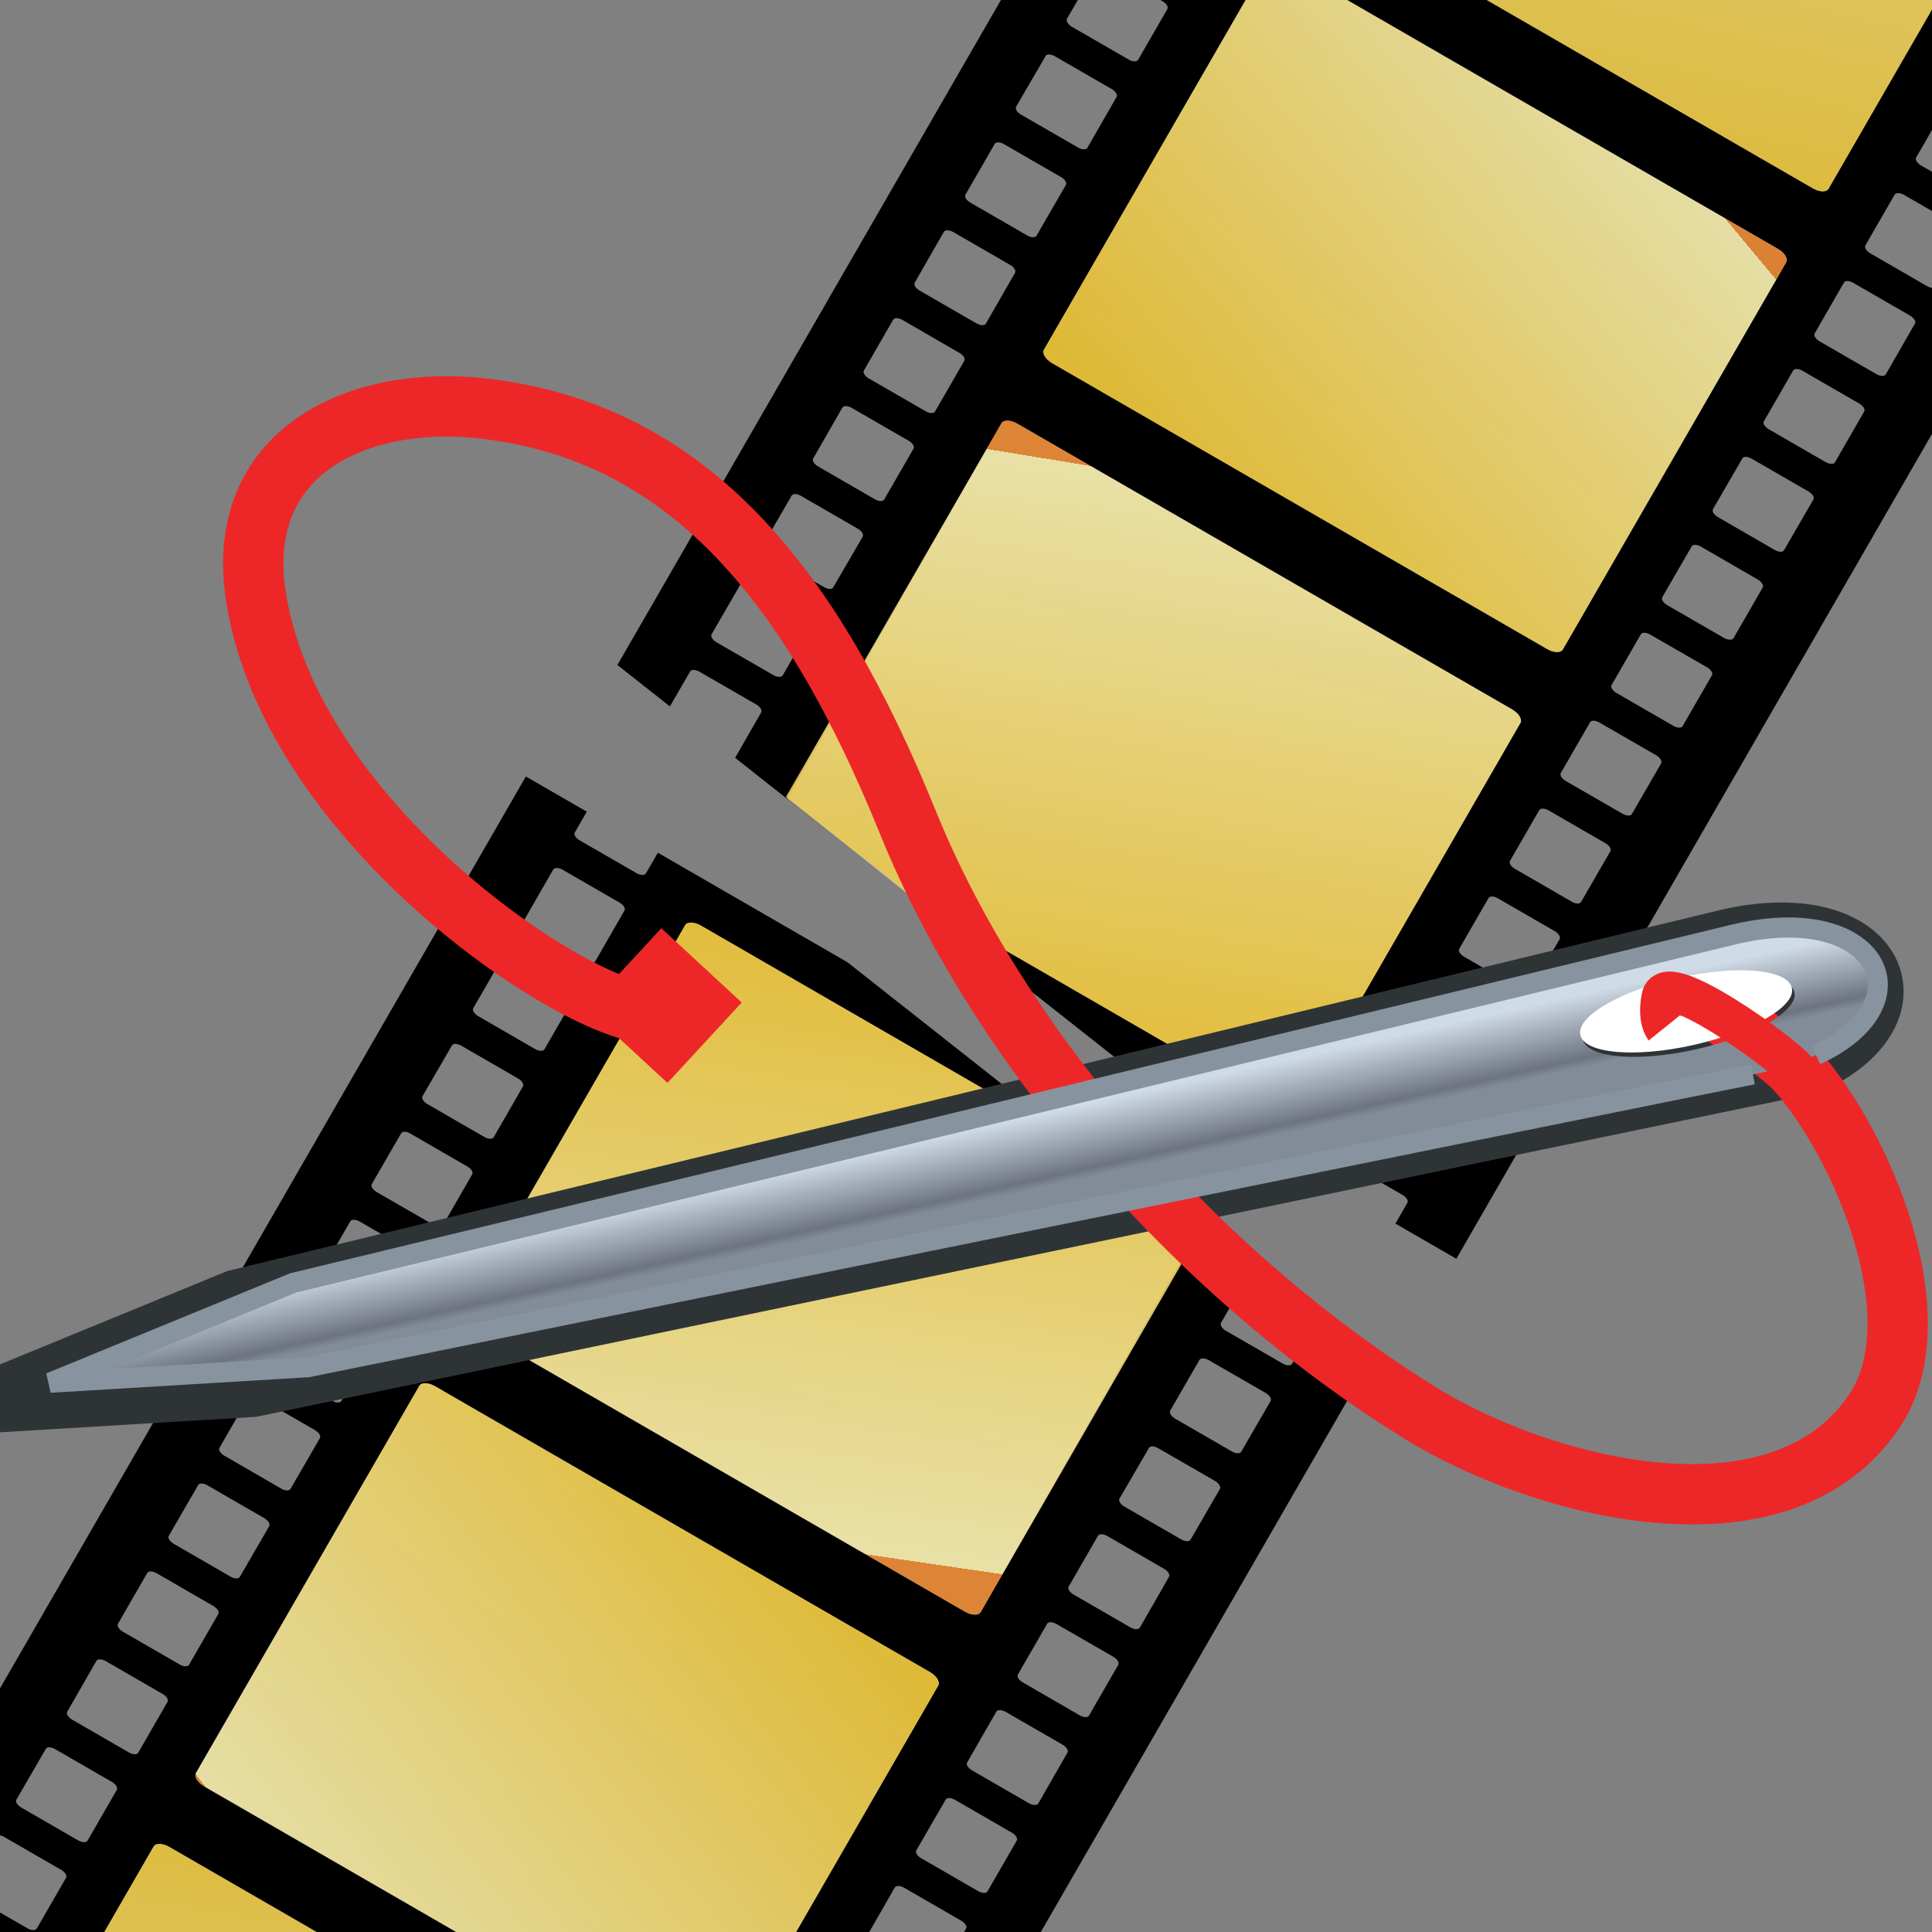 <?xml version="1.0" encoding="UTF-8" standalone="no"?>
<svg
   xmlns:i="http://ns.adobe.com/AdobeIllustrator/10.0/"
   xmlns:a="http://ns.adobe.com/AdobeSVGViewerExtensions/3.0/"
   xmlns:dc="http://purl.org/dc/elements/1.1/"
   xmlns:cc="http://creativecommons.org/ns#"
   xmlns:rdf="http://www.w3.org/1999/02/22-rdf-syntax-ns#"
   xmlns:svg="http://www.w3.org/2000/svg"
   xmlns="http://www.w3.org/2000/svg"
   xmlns:xlink="http://www.w3.org/1999/xlink"
   xmlns:sodipodi="http://sodipodi.sourceforge.net/DTD/sodipodi-0.dtd"
   xmlns:inkscape="http://www.inkscape.org/namespaces/inkscape"
   width="48px"
   height="48px"
   id="svg25949"
   sodipodi:version="0.32"
   inkscape:version="1.0beta1 (fe3e306, 2019-09-17)"
   sodipodi:docname="usdstitchclips.svg"
   inkscape:output_extension="org.inkscape.output.svg.inkscape"
   version="1.1">
  <rect width="100%" height="100%" fill="#808080" stroke="none"/>
  <defs
     id="defs25951">
    <linearGradient
       id="linearGradient45983"
       gradientUnits="userSpaceOnUse"
       x1="-1351.024"
       y1="328.016"
       x2="-1338.967"
       y2="379.44"
       gradientTransform="matrix(0.469,0.883,-0.883,0.469,1251.14,1288.764)">
      <stop
         offset="0"
         style="stop-color:#f1bb00;stop-opacity:1"
         id="stop45979" />
      <stop
         offset="1"
         style="stop-color:#fff3a0;stop-opacity:1"
         id="stop45981" />
      <a:midPointStop
         offset="0"
         style="stop-color:#FFFFFF" />
      <a:midPointStop
         offset="0.5"
         style="stop-color:#FFFFFF" />
      <a:midPointStop
         offset="1"
         style="stop-color:#F16F00" />
    </linearGradient>
    <linearGradient
       gradientTransform="matrix(0.469,0.883,-0.883,0.469,1251.14,1288.764)"
       y2="379.44"
       x2="-1338.967"
       y1="328.016"
       x1="-1351.024"
       gradientUnits="userSpaceOnUse"
       id="linearGradient45977">
      <stop
         id="stop45973"
         style="stop-color:#ffe382;stop-opacity:1"
         offset="0" />
      <stop
         id="stop45975"
         style="stop-color:#fbdb00;stop-opacity:1"
         offset="1" />
      <a:midPointStop
         style="stop-color:#FFFFFF"
         offset="0" />
      <a:midPointStop
         style="stop-color:#FFFFFF"
         offset="0.5" />
      <a:midPointStop
         style="stop-color:#F16F00"
         offset="1" />
    </linearGradient>
    <linearGradient
       id="linearGradient45971"
       gradientUnits="userSpaceOnUse"
       x1="-1351.024"
       y1="328.016"
       x2="-1338.967"
       y2="379.44"
       gradientTransform="matrix(0.469,0.883,-0.883,0.469,1251.14,1288.764)">
      <stop
         offset="0"
         style="stop-color:#FFFFFF"
         id="stop45967" />
      <stop
         offset="1"
         style="stop-color:#797979;stop-opacity:1"
         id="stop45969" />
      <a:midPointStop
         offset="0"
         style="stop-color:#FFFFFF" />
      <a:midPointStop
         offset="0.5"
         style="stop-color:#FFFFFF" />
      <a:midPointStop
         offset="1"
         style="stop-color:#F16F00" />
    </linearGradient>
    <linearGradient
       gradientTransform="matrix(0.469,0.883,-0.883,0.469,1251.14,1288.764)"
       y2="379.44"
       x2="-1338.967"
       y1="328.016"
       x1="-1351.024"
       gradientUnits="userSpaceOnUse"
       id="XMLID_250_">
      <stop
         id="stop23548"
         style="stop-color:#FFFFFF"
         offset="0" />
      <stop
         id="stop23550"
         style="stop-color:#B8C0CA"
         offset="1" />
      <a:midPointStop
         style="stop-color:#FFFFFF"
         offset="0" />
      <a:midPointStop
         style="stop-color:#FFFFFF"
         offset="0.5" />
      <a:midPointStop
         style="stop-color:#B8C0CA"
         offset="1" />
    </linearGradient>
    <linearGradient
       gradientTransform="matrix(0.966,-0.259,0.259,0.966,-687.146,-796.624)"
       y2="1286.664"
       x2="668.694"
       y1="1295.233"
       x1="710.495"
       gradientUnits="userSpaceOnUse"
       id="XMLID_249_">
      <stop
         id="stop23541"
         style="stop-color:#FFFFFF"
         offset="0" />
      <stop
         id="stop23543"
         style="stop-color:#B8C0CA"
         offset="1" />
      <a:midPointStop
         style="stop-color:#FFFFFF"
         offset="0" />
      <a:midPointStop
         style="stop-color:#FFFFFF"
         offset="0.5" />
      <a:midPointStop
         style="stop-color:#B8C0CA"
         offset="1" />
    </linearGradient>
    <linearGradient
       gradientTransform="matrix(0.469,0.883,-0.883,0.469,1251.14,1288.764)"
       y2="376.33"
       x2="-1325.696"
       y1="324.903"
       x1="-1337.753"
       gradientUnits="userSpaceOnUse"
       id="XMLID_248_">
      <stop
         id="stop23534"
         style="stop-color:#FFFFFF"
         offset="0" />
      <stop
         id="stop23536"
         style="stop-color:#B8C0CA"
         offset="1" />
      <a:midPointStop
         style="stop-color:#FFFFFF"
         offset="0" />
      <a:midPointStop
         style="stop-color:#FFFFFF"
         offset="0.5" />
      <a:midPointStop
         style="stop-color:#B8C0CA"
         offset="1" />
    </linearGradient>
    <radialGradient
       gradientUnits="userSpaceOnUse"
       fy="390.819"
       fx="305.712"
       r="62.509"
       cy="390.819"
       cx="305.712"
       id="XMLID_173_">
      <stop
         id="stop5468"
         style="stop-color:#FFFFFF"
         offset="0" />
      <stop
         id="stop5470"
         style="stop-color:#8794A0"
         offset="1" />
      <a:midPointStop
         style="stop-color:#FFFFFF"
         offset="0" />
      <a:midPointStop
         style="stop-color:#FFFFFF"
         offset="0.5" />
      <a:midPointStop
         style="stop-color:#8794A0"
         offset="1" />
    </radialGradient>
    <linearGradient
       y2="405.121"
       x2="331.303"
       y1="404.341"
       x1="330.177"
       gradientUnits="userSpaceOnUse"
       id="XMLID_177_">
      <stop
         id="stop5526"
         style="stop-color:#CFDBE6"
         offset="0" />
      <stop
         id="stop5528"
         style="stop-color:#6D7480"
         offset="0.876" />
      <stop
         id="stop5530"
         style="stop-color:#828C99"
         offset="1" />
      <a:midPointStop
         style="stop-color:#CFDBE6"
         offset="0" />
      <a:midPointStop
         style="stop-color:#CFDBE6"
         offset="0.5" />
      <a:midPointStop
         style="stop-color:#6D7480"
         offset="0.876" />
      <a:midPointStop
         style="stop-color:#6D7480"
         offset="0.5" />
      <a:midPointStop
         style="stop-color:#828C99"
         offset="1" />
    </linearGradient>
    <linearGradient
       y2="343.423"
       x2="-1331.966"
       y1="329.101"
       x1="-1337.743"
       gradientTransform="matrix(0.469,0.883,-0.883,0.469,1251.14,1288.764)"
       gradientUnits="userSpaceOnUse"
       id="linearGradient45763"
       xlink:href="#linearGradient45983"
       inkscape:collect="always" />
    <linearGradient
       y2="1286.439"
       x2="682.67"
       y1="1295.037"
       x1="695.341"
       gradientTransform="matrix(0.966,-0.259,0.259,0.966,-687.146,-796.624)"
       gradientUnits="userSpaceOnUse"
       id="linearGradient45765"
       xlink:href="#linearGradient45983"
       inkscape:collect="always" />
    <linearGradient
       y2="379.44"
       x2="-1338.967"
       y1="357.055"
       x1="-1345.545"
       gradientTransform="matrix(0.469,0.883,-0.883,0.469,1251.14,1288.764)"
       gradientUnits="userSpaceOnUse"
       id="linearGradient45767"
       xlink:href="#linearGradient45983"
       inkscape:collect="always" />
    <linearGradient
       y2="376.33"
       x2="-1325.696"
       y1="324.903"
       x1="-1337.753"
       gradientTransform="matrix(0.469,0.883,-0.883,0.469,1251.14,1288.764)"
       gradientUnits="userSpaceOnUse"
       id="linearGradient45769"
       xlink:href="#XMLID_248_"
       inkscape:collect="always" />
    <linearGradient
       y2="1286.664"
       x2="668.694"
       y1="1295.233"
       x1="710.495"
       gradientTransform="matrix(0.966,-0.259,0.259,0.966,-687.146,-796.624)"
       gradientUnits="userSpaceOnUse"
       id="linearGradient45771"
       xlink:href="#XMLID_249_"
       inkscape:collect="always" />
    <linearGradient
       y2="379.44"
       x2="-1338.967"
       y1="328.016"
       x1="-1351.024"
       gradientTransform="matrix(0.469,0.883,-0.883,0.469,1251.14,1288.764)"
       gradientUnits="userSpaceOnUse"
       id="linearGradient45773"
       xlink:href="#XMLID_250_"
       inkscape:collect="always" />
    <linearGradient
       y2="376.33"
       x2="-1325.696"
       y1="324.903"
       x1="-1337.753"
       gradientTransform="matrix(0.469,0.883,-0.883,0.469,1251.14,1288.764)"
       gradientUnits="userSpaceOnUse"
       id="linearGradient45901"
       xlink:href="#XMLID_248_"
       inkscape:collect="always" />
    <linearGradient
       y2="1286.664"
       x2="668.694"
       y1="1295.233"
       x1="710.495"
       gradientTransform="matrix(0.966,-0.259,0.259,0.966,-687.146,-796.624)"
       gradientUnits="userSpaceOnUse"
       id="linearGradient45903"
       xlink:href="#XMLID_249_"
       inkscape:collect="always" />
    <linearGradient
       y2="379.44"
       x2="-1338.967"
       y1="328.016"
       x1="-1351.024"
       gradientTransform="matrix(0.469,0.883,-0.883,0.469,1251.14,1288.764)"
       gradientUnits="userSpaceOnUse"
       id="linearGradient45905"
       xlink:href="#XMLID_250_"
       inkscape:collect="always" />
    <linearGradient
       y2="343.162"
       x2="-1332.175"
       y1="328.741"
       x1="-1338.4"
       gradientTransform="matrix(0.469,0.883,-0.883,0.469,1251.14,1288.764)"
       gradientUnits="userSpaceOnUse"
       id="linearGradient45907"
       xlink:href="#linearGradient45983"
       inkscape:collect="always" />
    <linearGradient
       y2="1286.016"
       x2="682.34"
       y1="1295.729"
       x1="695.229"
       gradientTransform="matrix(0.966,-0.259,0.259,0.966,-687.146,-796.624)"
       gradientUnits="userSpaceOnUse"
       id="linearGradient45909"
       xlink:href="#linearGradient45983"
       inkscape:collect="always" />
    <linearGradient
       y2="373.938"
       x2="-1338.819"
       y1="357.406"
       x1="-1345.771"
       gradientTransform="matrix(0.469,0.883,-0.883,0.469,1251.14,1288.764)"
       gradientUnits="userSpaceOnUse"
       id="linearGradient45911"
       xlink:href="#linearGradient45983"
       inkscape:collect="always" />
  </defs>
  <sodipodi:namedview
     inkscape:snap-global="false"
     id="base"
     pagecolor="#ffffff"
     bordercolor="#666666"
     borderopacity="1.0"
     inkscape:pageopacity="0.0"
     inkscape:pageshadow="2"
     inkscape:zoom="11.2"
     inkscape:cx="25.258272"
     inkscape:cy="15.701282"
     inkscape:current-layer="layer1"
     showgrid="true"
     inkscape:grid-bbox="true"
     inkscape:document-units="px"
     inkscape:window-width="2880"
     inkscape:window-height="1557"
     inkscape:window-x="-8"
     inkscape:window-y="-8"
     inkscape:document-rotation="0"
     inkscape:window-maximized="1" />
  <g
     id="layer1"
     inkscape:label="Layer 1"
     inkscape:groupmode="layer">
    <g
       transform="translate(6.25,-3.125)"
       id="g45839">
      <g
         style="stroke-width:0.91"
         id="g23467"
         transform="matrix(0.761,-0.507,1.202,0.948,-556.849,-53.129)">
        <path
           inkscape:connector-curvature="0"
           i:knockout="Off"
           d="m 295.903,270.439 1.657,-0.442 c 0.071,-0.021 0.111,-0.093 0.093,-0.162 l -0.268,-1.004 c -0.021,-0.068 -0.09,-0.109 -0.161,-0.093 l -1.657,0.446 c -0.068,0.018 -0.11,0.089 -0.092,0.156 l 0.27,1.005 c 0.017,0.071 0.088,0.113 0.158,0.094 z"
           id="path23469"
           style="fill:none;stroke-width:0.91" />
        <path
           inkscape:connector-curvature="0"
           i:knockout="Off"
           d="m 290.161,271.974 1.655,-0.44 c 0.072,-0.021 0.111,-0.093 0.095,-0.163 l -0.27,-1.003 c -0.019,-0.069 -0.09,-0.11 -0.16,-0.092 l -1.657,0.444 c -0.069,0.019 -0.11,0.091 -0.093,0.159 l 0.27,1.005 c 0.018,0.07 0.089,0.11 0.16,0.09 z"
           id="path23471"
           style="fill:none;stroke-width:0.91" />
        <path
           inkscape:connector-curvature="0"
           i:knockout="Off"
           d="m 293.032,271.207 1.658,-0.445 c 0.069,-0.018 0.109,-0.088 0.091,-0.157 l -0.269,-1.004 c -0.018,-0.071 -0.09,-0.111 -0.16,-0.093 l -1.655,0.443 c -0.071,0.021 -0.11,0.091 -0.094,0.161 l 0.269,1.003 c 0.018,0.068 0.09,0.111 0.16,0.092 z"
           id="path23473"
           style="fill:none;stroke-width:0.91" />
        <path
           inkscape:connector-curvature="0"
           i:knockout="Off"
           d="m 298.775,269.67 1.656,-0.444 c 0.07,-0.017 0.112,-0.09 0.094,-0.159 l -0.27,-1.005 c -0.019,-0.07 -0.09,-0.111 -0.16,-0.092 l -1.655,0.444 c -0.071,0.017 -0.111,0.089 -0.094,0.16 l 0.27,1.003 c 0.018,0.069 0.091,0.11 0.159,0.093 z"
           id="path23475"
           style="fill:none;stroke-width:0.91" />
        <path
           inkscape:connector-curvature="0"
           i:knockout="Off"
           d="m 297.654,281.823 -1.656,0.442 c -0.07,0.02 -0.11,0.089 -0.092,0.16 l 0.268,1.002 c 0.02,0.07 0.092,0.112 0.162,0.094 l 1.656,-0.444 c 0.07,-0.018 0.111,-0.091 0.092,-0.16 l -0.27,-1.003 c -0.019,-0.07 -0.089,-0.112 -0.16,-0.091 z"
           id="path23477"
           style="fill:none;stroke-width:0.91" />
        <path
           inkscape:connector-curvature="0"
           i:knockout="Off"
           d="m 294.784,282.589 -1.656,0.444 c -0.071,0.019 -0.112,0.089 -0.095,0.159 l 0.271,1.005 c 0.018,0.069 0.092,0.11 0.159,0.092 l 1.657,-0.443 c 0.07,-0.018 0.11,-0.09 0.094,-0.16 l -0.271,-1.005 c -0.018,-0.07 -0.09,-0.109 -0.159,-0.092 z"
           id="path23479"
           style="fill:none;stroke-width:0.91" />
        <path
           inkscape:connector-curvature="0"
           i:knockout="Off"
           d="m 301.648,268.902 1.656,-0.444 c 0.068,-0.019 0.11,-0.091 0.091,-0.161 l -0.268,-1.002 c -0.021,-0.07 -0.091,-0.111 -0.161,-0.091 l -1.656,0.442 c -0.07,0.018 -0.11,0.088 -0.093,0.158 l 0.269,1.004 c 0.019,0.07 0.091,0.111 0.162,0.094 z"
           id="path23481"
           style="fill:none;stroke-width:0.91" />
        <path
           inkscape:connector-curvature="0"
           i:knockout="Off"
           d="m 300.528,281.05 -1.658,0.445 c -0.069,0.02 -0.111,0.093 -0.093,0.16 l 0.271,1.005 c 0.018,0.069 0.088,0.11 0.158,0.092 l 1.657,-0.444 c 0.069,-0.018 0.111,-0.09 0.092,-0.16 l -0.267,-1.002 c -0.021,-0.07 -0.091,-0.113 -0.16,-0.096 z"
           id="path23483"
           style="fill:none;stroke-width:0.91" />
        <path
           inkscape:connector-curvature="0"
           i:knockout="Off"
           d="m 316.003,265.059 1.656,-0.444 c 0.071,-0.019 0.112,-0.092 0.094,-0.159 l -0.269,-1.004 c -0.018,-0.071 -0.091,-0.112 -0.161,-0.093 l -1.655,0.444 c -0.071,0.017 -0.111,0.087 -0.094,0.16 l 0.271,1.001 c 0.018,0.071 0.089,0.113 0.158,0.095 z"
           id="path23485"
           style="fill:none;stroke-width:0.91" />
        <path
           inkscape:connector-curvature="0"
           i:knockout="Off"
           d="m 324.62,262.752 1.655,-0.444 c 0.07,-0.02 0.111,-0.089 0.093,-0.16 l -0.268,-1.004 c -0.021,-0.068 -0.091,-0.109 -0.161,-0.091 l -1.656,0.442 c -0.069,0.02 -0.111,0.091 -0.093,0.16 l 0.269,1.004 c 0.018,0.071 0.089,0.112 0.161,0.093 z"
           id="path23487"
           style="fill:none;stroke-width:0.91" />
        <path
           inkscape:connector-curvature="0"
           i:knockout="Off"
           d="m 330.361,261.216 1.658,-0.445 c 0.069,-0.018 0.109,-0.09 0.093,-0.16 l -0.27,-1.003 c -0.019,-0.069 -0.09,-0.111 -0.159,-0.095 l -1.656,0.445 c -0.071,0.021 -0.112,0.091 -0.093,0.162 l 0.269,1.002 c 0.017,0.07 0.089,0.112 0.158,0.094 z"
           id="path23489"
           style="fill:none;stroke-width:0.91" />
        <path
           inkscape:connector-curvature="0"
           i:knockout="Off"
           d="m 321.748,263.522 1.656,-0.444 c 0.07,-0.019 0.112,-0.09 0.092,-0.16 l -0.269,-1.004 c -0.018,-0.07 -0.089,-0.111 -0.159,-0.092 l -1.657,0.443 c -0.069,0.018 -0.109,0.09 -0.093,0.16 l 0.27,1.003 c 0.018,0.07 0.09,0.112 0.16,0.094 z"
           id="path23491"
           style="fill:none;stroke-width:0.91" />
        <path
           inkscape:connector-curvature="0"
           i:knockout="Off"
           d="m 310.261,266.595 1.657,-0.442 c 0.068,-0.02 0.111,-0.092 0.092,-0.161 l -0.269,-1.003 c -0.019,-0.071 -0.09,-0.112 -0.159,-0.092 l -1.656,0.442 c -0.071,0.021 -0.111,0.089 -0.094,0.16 l 0.269,1.004 c 0.018,0.071 0.09,0.112 0.16,0.092 z"
           id="path23493"
           style="fill:none;stroke-width:0.91" />
        <path
           inkscape:connector-curvature="0"
           i:knockout="Off"
           d="m 303.398,280.286 -1.656,0.442 c -0.07,0.018 -0.112,0.09 -0.093,0.158 l 0.269,1.004 c 0.019,0.071 0.09,0.111 0.161,0.095 l 1.655,-0.444 c 0.07,-0.02 0.11,-0.092 0.093,-0.16 l -0.27,-1.003 c -0.018,-0.072 -0.088,-0.113 -0.159,-0.092 z"
           id="path23495"
           style="fill:none;stroke-width:0.91" />
        <path
           inkscape:connector-curvature="0"
           i:knockout="Off"
           d="m 307.391,267.364 1.655,-0.444 c 0.07,-0.018 0.111,-0.089 0.093,-0.16 l -0.268,-1.002 c -0.021,-0.07 -0.091,-0.113 -0.162,-0.093 l -1.656,0.444 c -0.068,0.018 -0.111,0.091 -0.092,0.158 l 0.269,1.004 c 0.018,0.071 0.09,0.111 0.161,0.093 z"
           id="path23497"
           style="fill:none;stroke-width:0.91" />
        <path
           inkscape:connector-curvature="0"
           i:knockout="Off"
           d="m 313.132,265.826 1.656,-0.442 c 0.071,-0.019 0.111,-0.091 0.095,-0.161 l -0.27,-1.003 c -0.021,-0.068 -0.09,-0.109 -0.159,-0.095 l -1.658,0.445 c -0.069,0.019 -0.111,0.092 -0.091,0.16 l 0.268,1.004 c 0.019,0.071 0.091,0.111 0.159,0.092 z"
           id="path23499"
           style="fill:none;stroke-width:0.91" />
        <path
           inkscape:connector-curvature="0"
           i:knockout="Off"
           d="m 327.49,261.984 1.657,-0.443 c 0.07,-0.02 0.11,-0.09 0.093,-0.16 l -0.27,-1.003 c -0.02,-0.071 -0.09,-0.111 -0.159,-0.095 l -1.656,0.443 c -0.07,0.02 -0.111,0.091 -0.093,0.162 l 0.268,1.002 c 0.02,0.07 0.09,0.113 0.16,0.094 z"
           id="path23501"
           style="fill:none;stroke-width:0.91" />
        <path
           inkscape:connector-curvature="0"
           i:knockout="Off"
           d="m 326.37,274.135 -1.656,0.444 c -0.071,0.019 -0.112,0.09 -0.093,0.161 l 0.269,1.003 c 0.02,0.069 0.091,0.109 0.161,0.093 l 1.656,-0.446 c 0.069,-0.018 0.11,-0.09 0.093,-0.16 l -0.269,-1.004 c -0.02,-0.068 -0.09,-0.109 -0.161,-0.091 z"
           id="path23503"
           style="fill:none;stroke-width:0.91" />
        <path
           inkscape:connector-curvature="0"
           i:knockout="Off"
           d="m 329.242,273.37 -1.656,0.44 c -0.069,0.018 -0.111,0.091 -0.093,0.16 l 0.269,1.004 c 0.018,0.07 0.091,0.109 0.16,0.092 l 1.656,-0.442 c 0.07,-0.021 0.111,-0.091 0.094,-0.161 l -0.271,-1.003 c -0.019,-0.072 -0.088,-0.11 -0.159,-0.09 z"
           id="path23505"
           style="fill:none;stroke-width:0.91" />
        <path
           inkscape:connector-curvature="0"
           i:knockout="Off"
           d="m 318.876,264.289 1.655,-0.443 c 0.07,-0.019 0.112,-0.09 0.094,-0.159 l -0.27,-1.005 c -0.019,-0.067 -0.091,-0.109 -0.159,-0.092 l -1.658,0.443 c -0.067,0.021 -0.109,0.09 -0.091,0.163 l 0.27,1.001 c 0.017,0.068 0.089,0.112 0.159,0.092 z"
           id="path23507"
           style="fill:none;stroke-width:0.91" />
        <path
           inkscape:connector-curvature="0"
           i:knockout="Off"
           d="m 323.499,274.903 -1.656,0.444 c -0.07,0.02 -0.112,0.09 -0.092,0.16 l 0.268,1.004 c 0.019,0.069 0.091,0.112 0.16,0.093 l 1.656,-0.444 c 0.069,-0.018 0.11,-0.09 0.093,-0.16 l -0.27,-1.003 c -0.018,-0.069 -0.089,-0.113 -0.159,-0.094 z"
           id="path23509"
           style="fill:none;stroke-width:0.91" />
        <path
           inkscape:connector-curvature="0"
           i:knockout="Off"
           d="m 306.27,279.516 -1.657,0.442 c -0.069,0.018 -0.111,0.091 -0.093,0.161 l 0.269,1.003 c 0.02,0.071 0.091,0.111 0.16,0.092 l 1.656,-0.442 c 0.07,-0.021 0.111,-0.091 0.093,-0.161 l -0.268,-1.003 c -0.019,-0.071 -0.091,-0.111 -0.16,-0.092 z"
           id="path23511"
           style="fill:none;stroke-width:0.91" />
        <path
           inkscape:connector-curvature="0"
           i:knockout="Off"
           d="m 334.807,271.875 -1.479,0.398 c -0.069,0.02 -0.11,0.089 -0.093,0.159 l 0.27,1.003 c 0.019,0.069 0.09,0.111 0.16,0.093 l 1.143,-0.305 v -1.348 z"
           id="path23513"
           style="fill:none;stroke-width:0.91" />
        <path
           inkscape:connector-curvature="0"
           i:knockout="Off"
           d="m 332.113,272.597 -1.655,0.443 c -0.071,0.021 -0.112,0.092 -0.095,0.16 l 0.27,1.007 c 0.018,0.067 0.09,0.109 0.161,0.089 l 1.656,-0.442 c 0.069,-0.018 0.11,-0.091 0.093,-0.161 l -0.27,-1.001 c -0.018,-0.071 -0.089,-0.111 -0.16,-0.095 z"
           id="path23515"
           style="fill:none;stroke-width:0.91" />
        <path
           inkscape:connector-curvature="0"
           i:knockout="Off"
           d="m 309.141,278.747 -1.656,0.442 c -0.069,0.02 -0.112,0.092 -0.093,0.16 l 0.268,1.005 c 0.021,0.07 0.091,0.112 0.161,0.093 l 1.656,-0.444 c 0.069,-0.018 0.11,-0.091 0.093,-0.158 l -0.27,-1.004 c -0.018,-0.072 -0.089,-0.114 -0.159,-0.094 z"
           id="path23517"
           style="fill:none;stroke-width:0.91" />
        <path
           inkscape:connector-curvature="0"
           i:knockout="Off"
           d="m 312.012,277.978 -1.657,0.444 c -0.069,0.02 -0.11,0.089 -0.091,0.158 l 0.269,1.005 c 0.018,0.07 0.091,0.111 0.16,0.092 l 1.655,-0.442 c 0.071,-0.021 0.111,-0.091 0.094,-0.161 l -0.27,-1.003 c -0.018,-0.07 -0.089,-0.112 -0.16,-0.093 z"
           id="path23519"
           style="fill:none;stroke-width:0.91" />
        <path
           inkscape:connector-curvature="0"
           i:knockout="Off"
           d="m 320.627,275.671 -1.656,0.445 c -0.07,0.018 -0.111,0.09 -0.094,0.158 l 0.269,1.004 c 0.021,0.07 0.09,0.111 0.161,0.095 l 1.656,-0.446 c 0.069,-0.018 0.111,-0.09 0.093,-0.159 l -0.27,-1.003 c -0.018,-0.069 -0.088,-0.111 -0.159,-0.094 z"
           id="path23521"
           style="fill:none;stroke-width:0.91" />
        <path
           inkscape:connector-curvature="0"
           i:knockout="Off"
           d="m 304.517,268.132 1.658,-0.445 c 0.069,-0.018 0.112,-0.09 0.092,-0.16 l -0.269,-1.002 c -0.018,-0.067 -0.09,-0.111 -0.159,-0.094 l -1.656,0.446 c -0.07,0.017 -0.11,0.089 -0.094,0.159 l 0.27,1.005 c 0.018,0.068 0.089,0.111 0.158,0.091 z"
           id="path23523"
           style="fill:none;stroke-width:0.91" />
        <path
           inkscape:connector-curvature="0"
           i:knockout="Off"
           d="m 314.884,277.208 -1.657,0.446 c -0.069,0.018 -0.11,0.089 -0.093,0.159 l 0.27,1.003 c 0.018,0.069 0.089,0.111 0.161,0.091 l 1.656,-0.44 c 0.069,-0.02 0.111,-0.091 0.091,-0.161 l -0.27,-1.004 c -0.016,-0.069 -0.087,-0.11 -0.158,-0.094 z"
           id="path23525"
           style="fill:none;stroke-width:0.91" />
        <path
           inkscape:connector-curvature="0"
           i:knockout="Off"
           d="m 317.756,276.441 -1.658,0.443 c -0.069,0.018 -0.11,0.09 -0.092,0.16 l 0.27,1.003 c 0.018,0.071 0.089,0.111 0.159,0.094 l 1.656,-0.444 c 0.071,-0.019 0.111,-0.089 0.093,-0.16 l -0.269,-1.004 c -0.019,-0.07 -0.089,-0.11 -0.159,-0.092 z"
           id="path23527"
           style="fill:none;stroke-width:0.91" />
        <path
           style="stroke-width:0.91"
           inkscape:connector-curvature="0"
           i:knockout="Off"
           d="m 289.211,276.143 1.986,7.407 0.714,-0.191 c 0.071,-0.019 0.142,0.021 0.16,0.093 l 0.27,1.003 c 0.018,0.068 -0.023,0.142 -0.093,0.161 l -0.716,0.19 0.274,1.025 43,-11.522 v -10.695 l -0.897,-3.348 -0.677,0.179 c -0.069,0.02 -0.142,-0.021 -0.159,-0.092 l -0.27,-1.001 c -0.019,-0.071 0.021,-0.144 0.093,-0.161 l 0.676,-0.182 -0.289,-1.076 -44.072,11.811 z m 40.816,-16.185 1.656,-0.445 c 0.069,-0.017 0.141,0.025 0.159,0.095 l 0.27,1.003 c 0.017,0.07 -0.023,0.143 -0.093,0.16 l -1.658,0.445 c -0.069,0.018 -0.141,-0.024 -0.158,-0.094 l -0.269,-1.002 c -0.019,-0.071 0.022,-0.141 0.093,-0.162 z m -2.965,0.93 c -0.019,-0.071 0.022,-0.143 0.093,-0.162 l 1.656,-0.443 c 0.069,-0.017 0.14,0.023 0.159,0.095 l 0.27,1.003 c 0.018,0.07 -0.022,0.141 -0.093,0.16 l -1.657,0.443 c -0.069,0.02 -0.14,-0.023 -0.16,-0.094 z m -2.779,0.608 1.656,-0.442 c 0.07,-0.019 0.141,0.022 0.161,0.091 l 0.268,1.004 c 0.019,0.071 -0.022,0.141 -0.093,0.16 l -1.655,0.444 c -0.071,0.019 -0.143,-0.022 -0.161,-0.093 l -0.269,-1.004 c -0.019,-0.07 0.023,-0.141 0.093,-0.16 z m -2.872,0.769 1.657,-0.443 c 0.07,-0.02 0.142,0.021 0.159,0.092 l 0.269,1.004 c 0.021,0.07 -0.021,0.142 -0.092,0.16 l -1.656,0.444 c -0.069,0.018 -0.142,-0.024 -0.16,-0.094 l -0.27,-1.003 c -0.017,-0.07 0.023,-0.142 0.093,-0.16 z m -5.743,1.538 1.655,-0.444 c 0.07,-0.02 0.144,0.021 0.161,0.093 l 0.269,1.004 c 0.019,0.067 -0.022,0.141 -0.094,0.159 l -1.656,0.444 c -0.069,0.018 -0.141,-0.024 -0.158,-0.095 l -0.271,-1.001 c -0.017,-0.073 0.023,-0.143 0.094,-0.16 z m 4.67,10.682 c 0.03,0.115 -0.039,0.233 -0.154,0.266 l -12.643,3.387 c -0.118,0.031 -0.236,-0.037 -0.268,-0.155 l -2.344,-8.746 c -0.032,-0.114 0.036,-0.236 0.153,-0.268 l 12.643,-3.387 c 0.117,-0.031 0.237,0.038 0.267,0.154 z m -7.632,-9.755 c -0.021,-0.068 0.021,-0.142 0.091,-0.16 l 1.658,-0.445 c 0.069,-0.015 0.139,0.026 0.159,0.095 l 0.27,1.003 c 0.017,0.07 -0.023,0.143 -0.095,0.161 l -1.656,0.442 c -0.068,0.02 -0.141,-0.021 -0.159,-0.092 z m -2.873,0.77 c -0.018,-0.071 0.022,-0.14 0.094,-0.16 l 1.656,-0.442 c 0.069,-0.021 0.141,0.021 0.159,0.092 l 0.269,1.003 c 0.02,0.069 -0.023,0.142 -0.092,0.161 l -1.657,0.442 c -0.07,0.02 -0.143,-0.021 -0.16,-0.092 z m -2.78,0.609 1.656,-0.444 c 0.071,-0.021 0.142,0.022 0.162,0.093 l 0.268,1.002 c 0.019,0.071 -0.022,0.143 -0.093,0.16 l -1.655,0.444 c -0.071,0.019 -0.144,-0.021 -0.161,-0.093 l -0.269,-1.004 c -0.019,-0.067 0.024,-0.141 0.092,-0.158 z m -5.836,1.695 c -0.018,-0.07 0.022,-0.141 0.093,-0.158 l 1.656,-0.442 c 0.07,-0.021 0.141,0.021 0.161,0.091 l 0.268,1.002 c 0.02,0.07 -0.022,0.143 -0.091,0.161 l -1.656,0.444 c -0.071,0.018 -0.143,-0.023 -0.162,-0.094 z m -2.777,0.611 1.655,-0.444 c 0.07,-0.02 0.142,0.021 0.16,0.092 l 0.27,1.005 c 0.019,0.069 -0.023,0.143 -0.094,0.159 l -1.656,0.444 c -0.068,0.017 -0.141,-0.024 -0.159,-0.093 l -0.27,-1.003 c -0.017,-0.072 0.023,-0.144 0.094,-0.16 z m -2.873,0.769 1.657,-0.446 c 0.071,-0.017 0.141,0.024 0.161,0.093 l 0.268,1.004 c 0.019,0.069 -0.021,0.142 -0.093,0.162 l -1.657,0.442 c -0.069,0.019 -0.141,-0.023 -0.158,-0.094 l -0.27,-1.005 c -0.018,-0.067 0.024,-0.138 0.092,-0.156 z m -2.964,0.928 c -0.017,-0.07 0.022,-0.141 0.094,-0.161 l 1.655,-0.443 c 0.07,-0.019 0.143,0.021 0.16,0.093 l 0.269,1.004 c 0.019,0.069 -0.021,0.14 -0.091,0.157 l -1.658,0.445 c -0.069,0.02 -0.142,-0.023 -0.16,-0.092 z m -2.872,0.767 c -0.018,-0.068 0.023,-0.141 0.093,-0.159 l 1.657,-0.444 c 0.07,-0.019 0.142,0.022 0.16,0.092 l 0.27,1.003 c 0.017,0.07 -0.022,0.143 -0.095,0.163 l -1.655,0.44 c -0.07,0.02 -0.142,-0.021 -0.16,-0.09 z m 2.504,11.133 -2.346,-8.747 c -0.031,-0.117 0.038,-0.233 0.156,-0.268 l 12.641,-3.386 c 0.117,-0.031 0.235,0.037 0.267,0.154 l 2.345,8.746 c 0.031,0.116 -0.037,0.236 -0.154,0.268 l -12.641,3.386 c -0.119,0.034 -0.237,-0.035 -0.268,-0.153 z m 2.885,1.834 -1.657,0.443 c -0.067,0.019 -0.142,-0.022 -0.159,-0.092 l -0.271,-1.005 c -0.018,-0.07 0.023,-0.141 0.095,-0.159 l 1.656,-0.444 c 0.069,-0.018 0.142,0.021 0.159,0.092 l 0.271,1.005 c 0.016,0.07 -0.024,0.143 -0.094,0.16 z m 2.872,-0.769 -1.656,0.444 c -0.07,0.019 -0.143,-0.023 -0.162,-0.094 l -0.268,-1.002 c -0.019,-0.071 0.021,-0.141 0.092,-0.16 l 1.656,-0.442 c 0.071,-0.021 0.142,0.021 0.16,0.091 l 0.27,1.003 c 0.019,0.069 -0.022,0.142 -0.092,0.16 z m 2.963,-0.929 c 0.02,0.07 -0.022,0.143 -0.092,0.16 l -1.657,0.444 c -0.07,0.019 -0.141,-0.022 -0.158,-0.092 l -0.271,-1.005 c -0.019,-0.067 0.023,-0.141 0.093,-0.16 l 1.658,-0.445 c 0.069,-0.018 0.139,0.025 0.16,0.096 z m 2.779,-0.607 -1.655,0.444 c -0.071,0.017 -0.143,-0.023 -0.161,-0.095 l -0.269,-1.004 c -0.02,-0.068 0.022,-0.141 0.093,-0.158 l 1.656,-0.442 c 0.071,-0.021 0.141,0.021 0.159,0.092 l 0.27,1.003 c 0.017,0.068 -0.023,0.14 -0.093,0.16 z m 2.964,-0.93 c 0.019,0.07 -0.022,0.141 -0.093,0.161 l -1.656,0.442 c -0.069,0.02 -0.141,-0.021 -0.16,-0.092 l -0.269,-1.003 c -0.019,-0.07 0.023,-0.144 0.093,-0.161 l 1.657,-0.442 c 0.069,-0.02 0.141,0.021 0.16,0.092 z m -2.609,-13.574 c -0.017,-0.07 0.023,-0.143 0.094,-0.159 l 1.656,-0.446 c 0.069,-0.018 0.142,0.026 0.159,0.094 l 0.269,1.002 c 0.021,0.07 -0.022,0.143 -0.092,0.16 l -1.658,0.445 c -0.069,0.02 -0.14,-0.023 -0.158,-0.091 z m 5.388,12.965 -1.656,0.444 c -0.07,0.02 -0.141,-0.022 -0.161,-0.093 l -0.268,-1.005 c -0.02,-0.068 0.023,-0.141 0.093,-0.16 l 1.656,-0.442 c 0.07,-0.02 0.141,0.022 0.159,0.094 l 0.27,1.004 c 0.017,0.068 -0.024,0.141 -0.093,0.158 z m 2.871,-0.767 -1.655,0.442 c -0.069,0.02 -0.143,-0.021 -0.16,-0.092 l -0.269,-1.005 c -0.02,-0.069 0.021,-0.139 0.091,-0.158 l 1.657,-0.444 c 0.07,-0.019 0.142,0.023 0.16,0.093 l 0.27,1.003 c 0.017,0.07 -0.023,0.14 -0.094,0.161 z m 2.873,-0.768 -1.656,0.44 c -0.072,0.021 -0.144,-0.021 -0.161,-0.091 l -0.27,-1.003 c -0.018,-0.07 0.023,-0.142 0.093,-0.159 l 1.657,-0.446 c 0.07,-0.017 0.142,0.024 0.158,0.094 l 0.27,1.004 c 0.021,0.07 -0.021,0.142 -0.091,0.161 z m 2.963,-0.93 c 0.019,0.071 -0.021,0.142 -0.093,0.16 l -1.656,0.444 c -0.07,0.018 -0.142,-0.022 -0.159,-0.094 l -0.27,-1.003 c -0.019,-0.07 0.022,-0.143 0.092,-0.16 l 1.658,-0.443 c 0.069,-0.018 0.14,0.022 0.159,0.092 z m 2.779,-0.61 -1.656,0.446 c -0.071,0.017 -0.141,-0.024 -0.161,-0.095 l -0.269,-1.004 c -0.018,-0.068 0.023,-0.141 0.094,-0.158 l 1.656,-0.445 c 0.07,-0.018 0.141,0.024 0.159,0.094 l 0.27,1.003 c 0.019,0.069 -0.023,0.142 -0.093,0.159 z m -2.515,-13.731 c -0.019,-0.073 0.023,-0.143 0.091,-0.163 l 1.658,-0.443 c 0.068,-0.018 0.141,0.024 0.159,0.092 l 0.27,1.005 c 0.019,0.069 -0.023,0.141 -0.094,0.159 l -1.655,0.443 c -0.07,0.021 -0.143,-0.023 -0.159,-0.092 z m 5.386,12.964 -1.656,0.444 c -0.069,0.02 -0.142,-0.023 -0.16,-0.093 l -0.268,-1.004 c -0.021,-0.07 0.021,-0.141 0.092,-0.16 l 1.656,-0.444 c 0.07,-0.019 0.142,0.025 0.159,0.094 l 0.27,1.003 c 0.018,0.07 -0.023,0.142 -0.093,0.16 z m 2.965,-0.93 c 0.018,0.07 -0.023,0.143 -0.093,0.16 l -1.656,0.446 c -0.07,0.017 -0.142,-0.023 -0.161,-0.093 l -0.269,-1.003 c -0.02,-0.071 0.021,-0.143 0.093,-0.161 l 1.656,-0.444 c 0.071,-0.019 0.142,0.022 0.161,0.091 z m 2.779,-0.606 -1.656,0.442 c -0.069,0.018 -0.143,-0.021 -0.16,-0.092 l -0.269,-1.004 c -0.019,-0.069 0.023,-0.143 0.093,-0.16 l 1.656,-0.44 c 0.071,-0.02 0.141,0.019 0.159,0.09 l 0.271,1.003 c 0.017,0.07 -0.024,0.14 -0.094,0.161 z m 2.872,-0.77 -1.656,0.442 c -0.071,0.021 -0.144,-0.021 -0.161,-0.089 l -0.27,-1.007 c -0.018,-0.068 0.023,-0.14 0.095,-0.16 l 1.655,-0.443 c 0.071,-0.017 0.143,0.023 0.16,0.095 l 0.27,1.001 c 0.017,0.07 -0.024,0.143 -0.093,0.161 z m 2.357,-0.63 -1.143,0.305 c -0.07,0.019 -0.142,-0.023 -0.16,-0.093 l -0.27,-1.003 c -0.018,-0.07 0.023,-0.14 0.093,-0.159 l 1.479,-0.398 v 1.348 z m 0,-4.902 -0.023,2.517 -12.201,3.27 c -0.117,0.03 -0.237,-0.038 -0.269,-0.155 l -2.345,-8.745 c -0.03,-0.117 0.039,-0.237 0.155,-0.269 l 12.642,-3.386 c 0.116,-0.033 0.235,0.036 0.268,0.151 z"
           id="path23529" />
      </g>
      <g
         a:adobe-blending-mode="lighten"
         id="g23531"
         style="opacity:0.5;stroke-width:0.91"
         transform="matrix(0.761,-0.507,1.202,0.948,-556.849,-53.129)">
        <linearGradient
           id="linearGradient26053"
           gradientUnits="userSpaceOnUse"
           x1="-1337.753"
           y1="324.903"
           x2="-1325.696"
           y2="376.33"
           gradientTransform="matrix(0.469,0.883,-0.883,0.469,1251.14,1288.764)">
          <stop
             offset="0"
             style="stop-color:#FFFFFF"
             id="stop26055" />
          <stop
             offset="1"
             style="stop-color:#B8C0CA"
             id="stop26057" />
          <a:midPointStop
             offset="0"
             style="stop-color:#FFFFFF" />
          <a:midPointStop
             offset="0.5"
             style="stop-color:#FFFFFF" />
          <a:midPointStop
             offset="1"
             style="stop-color:#B8C0CA" />
        </linearGradient>
        <path
           inkscape:connector-curvature="0"
           i:knockout="Off"
           a:adobe-blending-mode="normal"
           d="m 334.807,270.802 -12.225,3.306 c -0.117,0.03 -0.237,-0.038 -0.269,-0.155 l -2.345,-8.745 c -0.03,-0.117 0.039,-0.237 0.155,-0.269 l 12.642,-3.386 c 0.116,-0.033 0.235,0.036 0.268,0.151 l 1.773,6.617 v 2.481 z"
           id="path23538"
           style="fill:url(#linearGradient45901);stroke-width:0.91" />
        <linearGradient
           id="linearGradient26060"
           gradientUnits="userSpaceOnUse"
           x1="710.495"
           y1="1295.233"
           x2="668.694"
           y2="1286.664"
           gradientTransform="matrix(0.966,-0.259,0.259,0.966,-687.146,-796.624)">
          <stop
             offset="0"
             style="stop-color:#FFFFFF"
             id="stop26062" />
          <stop
             offset="1"
             style="stop-color:#B8C0CA"
             id="stop26064" />
          <a:midPointStop
             offset="0"
             style="stop-color:#FFFFFF" />
          <a:midPointStop
             offset="0.5"
             style="stop-color:#FFFFFF" />
          <a:midPointStop
             offset="1"
             style="stop-color:#B8C0CA" />
        </linearGradient>
        <path
           inkscape:connector-curvature="0"
           i:knockout="Off"
           a:adobe-blending-mode="normal"
           d="m 307.542,278.137 c -0.118,0.031 -0.236,-0.037 -0.268,-0.155 l -2.344,-8.746 c -0.032,-0.114 0.036,-0.236 0.153,-0.268 l 12.643,-3.387 c 0.117,-0.031 0.237,0.038 0.267,0.154 l 2.346,8.749 c 0.03,0.115 -0.039,0.233 -0.154,0.266 z"
           id="path23545"
           style="fill:url(#linearGradient45903);stroke-width:0.91" />
        <linearGradient
           id="linearGradient26067"
           gradientUnits="userSpaceOnUse"
           x1="-1351.024"
           y1="328.016"
           x2="-1338.967"
           y2="379.44"
           gradientTransform="matrix(0.469,0.883,-0.883,0.469,1251.14,1288.764)">
          <stop
             offset="0"
             style="stop-color:#FFFFFF"
             id="stop26069" />
          <stop
             offset="1"
             style="stop-color:#B8C0CA"
             id="stop26071" />
          <a:midPointStop
             offset="0"
             style="stop-color:#FFFFFF" />
          <a:midPointStop
             offset="0.5"
             style="stop-color:#FFFFFF" />
          <a:midPointStop
             offset="1"
             style="stop-color:#B8C0CA" />
        </linearGradient>
        <path
           inkscape:connector-curvature="0"
           i:knockout="Off"
           a:adobe-blending-mode="normal"
           d="m 292.502,282.166 c -0.118,0.033 -0.236,-0.035 -0.268,-0.153 l -2.346,-8.747 c -0.031,-0.117 0.038,-0.233 0.156,-0.268 l 12.641,-3.386 c 0.117,-0.031 0.235,0.037 0.267,0.154 l 2.345,8.746 c 0.031,0.116 -0.037,0.236 -0.154,0.268 z"
           id="path23552"
           style="fill:url(#linearGradient45905);stroke-width:0.91" />
      </g>
      <g
         a:adobe-blending-mode="lighten"
         id="g23554"
         style="opacity:0.7;stroke-width:0.91"
         transform="matrix(0.761,-0.507,1.202,0.948,-556.849,-53.129)">
        <linearGradient
           id="linearGradient26075"
           gradientUnits="userSpaceOnUse"
           x1="-1337.748"
           y1="324.902"
           x2="-1325.69"
           y2="376.329"
           gradientTransform="matrix(0.469,0.883,-0.883,0.469,1251.14,1288.764)">
          <stop
             offset="0"
             style="stop-color:#FFFFFF"
             id="stop26077" />
          <stop
             offset="1"
             style="stop-color:#F16F00"
             id="stop26079" />
          <a:midPointStop
             offset="0"
             style="stop-color:#FFFFFF" />
          <a:midPointStop
             offset="0.5"
             style="stop-color:#FFFFFF" />
          <a:midPointStop
             offset="1"
             style="stop-color:#F16F00" />
        </linearGradient>
        <path
           inkscape:connector-curvature="0"
           i:knockout="Off"
           a:adobe-blending-mode="normal"
           d="m 334.784,270.838 -12.201,3.27 c -0.117,0.03 -0.237,-0.038 -0.269,-0.155 l -2.345,-8.745 c -0.03,-0.117 0.039,-0.237 0.155,-0.269 l 12.642,-3.386 c 0.116,-0.033 0.235,0.036 0.268,0.151 l 1.75,6.529 z"
           id="path23561"
           style="fill:url(#linearGradient45907);stroke-width:0.91;fill-opacity:1" />
        <linearGradient
           id="linearGradient26082"
           gradientUnits="userSpaceOnUse"
           x1="710.495"
           y1="1295.233"
           x2="668.694"
           y2="1286.664"
           gradientTransform="matrix(0.966,-0.259,0.259,0.966,-687.146,-796.624)">
          <stop
             offset="0"
             style="stop-color:#FFFFFF"
             id="stop26084" />
          <stop
             offset="1"
             style="stop-color:#F16F00"
             id="stop26086" />
          <a:midPointStop
             offset="0"
             style="stop-color:#FFFFFF" />
          <a:midPointStop
             offset="0.5"
             style="stop-color:#FFFFFF" />
          <a:midPointStop
             offset="1"
             style="stop-color:#F16F00" />
        </linearGradient>
        <path
           inkscape:connector-curvature="0"
           i:knockout="Off"
           a:adobe-blending-mode="normal"
           d="m 307.542,278.137 c -0.118,0.031 -0.236,-0.037 -0.268,-0.155 l -2.344,-8.746 c -0.032,-0.114 0.036,-0.236 0.153,-0.268 l 12.643,-3.387 c 0.117,-0.031 0.237,0.038 0.267,0.154 l 2.346,8.749 c 0.03,0.115 -0.039,0.233 -0.154,0.266 z"
           id="path23568"
           style="fill:url(#linearGradient45909);stroke-width:0.91;fill-opacity:1" />
        <linearGradient
           id="linearGradient26089"
           gradientUnits="userSpaceOnUse"
           x1="-1351.024"
           y1="328.016"
           x2="-1338.967"
           y2="379.44"
           gradientTransform="matrix(0.469,0.883,-0.883,0.469,1251.14,1288.764)">
          <stop
             offset="0"
             style="stop-color:#FFFFFF"
             id="stop26091" />
          <stop
             offset="1"
             style="stop-color:#F16F00"
             id="stop26093" />
          <a:midPointStop
             offset="0"
             style="stop-color:#FFFFFF" />
          <a:midPointStop
             offset="0.5"
             style="stop-color:#FFFFFF" />
          <a:midPointStop
             offset="1"
             style="stop-color:#F16F00" />
        </linearGradient>
        <path
           inkscape:connector-curvature="0"
           i:knockout="Off"
           a:adobe-blending-mode="normal"
           d="m 292.502,282.166 c -0.118,0.033 -0.236,-0.035 -0.268,-0.153 l -2.346,-8.747 c -0.031,-0.117 0.038,-0.233 0.156,-0.268 l 12.641,-3.386 c 0.117,-0.031 0.235,0.037 0.267,0.154 l 2.345,8.746 c 0.031,0.116 -0.037,0.236 -0.154,0.268 z"
           id="path23575"
           style="fill:url(#linearGradient45911);stroke-width:0.91;fill-opacity:1" />
      </g>
    </g>
    <g
       transform="rotate(180,35.293,8.542)"
       id="g45899">
      <g
         transform="matrix(0.761,-0.507,1.202,0.948,-529.26,-89.736)"
         id="g45709"
         style="stroke-width:0.91">
        <path
           style="fill:none;stroke-width:0.91"
           id="path45647"
           d="m 295.903,270.439 1.657,-0.442 c 0.071,-0.021 0.111,-0.093 0.093,-0.162 l -0.268,-1.004 c -0.021,-0.068 -0.09,-0.109 -0.161,-0.093 l -1.657,0.446 c -0.068,0.018 -0.11,0.089 -0.092,0.156 l 0.27,1.005 c 0.017,0.071 0.088,0.113 0.158,0.094 z"
           i:knockout="Off"
           inkscape:connector-curvature="0" />
        <path
           style="fill:none;stroke-width:0.91"
           id="path45649"
           d="m 290.161,271.974 1.655,-0.44 c 0.072,-0.021 0.111,-0.093 0.095,-0.163 l -0.27,-1.003 c -0.019,-0.069 -0.09,-0.11 -0.16,-0.092 l -1.657,0.444 c -0.069,0.019 -0.11,0.091 -0.093,0.159 l 0.27,1.005 c 0.018,0.07 0.089,0.11 0.16,0.09 z"
           i:knockout="Off"
           inkscape:connector-curvature="0" />
        <path
           style="fill:none;stroke-width:0.91"
           id="path45651"
           d="m 293.032,271.207 1.658,-0.445 c 0.069,-0.018 0.109,-0.088 0.091,-0.157 l -0.269,-1.004 c -0.018,-0.071 -0.09,-0.111 -0.16,-0.093 l -1.655,0.443 c -0.071,0.021 -0.11,0.091 -0.094,0.161 l 0.269,1.003 c 0.018,0.068 0.09,0.111 0.16,0.092 z"
           i:knockout="Off"
           inkscape:connector-curvature="0" />
        <path
           style="fill:none;stroke-width:0.91"
           id="path45653"
           d="m 298.775,269.67 1.656,-0.444 c 0.07,-0.017 0.112,-0.09 0.094,-0.159 l -0.27,-1.005 c -0.019,-0.07 -0.09,-0.111 -0.16,-0.092 l -1.655,0.444 c -0.071,0.017 -0.111,0.089 -0.094,0.16 l 0.27,1.003 c 0.018,0.069 0.091,0.11 0.159,0.093 z"
           i:knockout="Off"
           inkscape:connector-curvature="0" />
        <path
           style="fill:none;stroke-width:0.91"
           id="path45655"
           d="m 297.654,281.823 -1.656,0.442 c -0.07,0.02 -0.11,0.089 -0.092,0.16 l 0.268,1.002 c 0.02,0.07 0.092,0.112 0.162,0.094 l 1.656,-0.444 c 0.07,-0.018 0.111,-0.091 0.092,-0.16 l -0.27,-1.003 c -0.019,-0.07 -0.089,-0.112 -0.16,-0.091 z"
           i:knockout="Off"
           inkscape:connector-curvature="0" />
        <path
           style="fill:none;stroke-width:0.91"
           id="path45657"
           d="m 294.784,282.589 -1.656,0.444 c -0.071,0.019 -0.112,0.089 -0.095,0.159 l 0.271,1.005 c 0.018,0.069 0.092,0.11 0.159,0.092 l 1.657,-0.443 c 0.07,-0.018 0.11,-0.09 0.094,-0.16 l -0.271,-1.005 c -0.018,-0.07 -0.09,-0.109 -0.159,-0.092 z"
           i:knockout="Off"
           inkscape:connector-curvature="0" />
        <path
           style="fill:none;stroke-width:0.91"
           id="path45659"
           d="m 301.648,268.902 1.656,-0.444 c 0.068,-0.019 0.11,-0.091 0.091,-0.161 l -0.268,-1.002 c -0.021,-0.07 -0.091,-0.111 -0.161,-0.091 l -1.656,0.442 c -0.07,0.018 -0.11,0.088 -0.093,0.158 l 0.269,1.004 c 0.019,0.07 0.091,0.111 0.162,0.094 z"
           i:knockout="Off"
           inkscape:connector-curvature="0" />
        <path
           style="fill:none;stroke-width:0.91"
           id="path45661"
           d="m 300.528,281.05 -1.658,0.445 c -0.069,0.02 -0.111,0.093 -0.093,0.16 l 0.271,1.005 c 0.018,0.069 0.088,0.11 0.158,0.092 l 1.657,-0.444 c 0.069,-0.018 0.111,-0.09 0.092,-0.16 l -0.267,-1.002 c -0.021,-0.07 -0.091,-0.113 -0.16,-0.096 z"
           i:knockout="Off"
           inkscape:connector-curvature="0" />
        <path
           style="fill:none;stroke-width:0.91"
           id="path45663"
           d="m 316.003,265.059 1.656,-0.444 c 0.071,-0.019 0.112,-0.092 0.094,-0.159 l -0.269,-1.004 c -0.018,-0.071 -0.091,-0.112 -0.161,-0.093 l -1.655,0.444 c -0.071,0.017 -0.111,0.087 -0.094,0.16 l 0.271,1.001 c 0.018,0.071 0.089,0.113 0.158,0.095 z"
           i:knockout="Off"
           inkscape:connector-curvature="0" />
        <path
           style="fill:none;stroke-width:0.91"
           id="path45665"
           d="m 324.62,262.752 1.655,-0.444 c 0.07,-0.02 0.111,-0.089 0.093,-0.16 l -0.268,-1.004 c -0.021,-0.068 -0.091,-0.109 -0.161,-0.091 l -1.656,0.442 c -0.069,0.02 -0.111,0.091 -0.093,0.16 l 0.269,1.004 c 0.018,0.071 0.089,0.112 0.161,0.093 z"
           i:knockout="Off"
           inkscape:connector-curvature="0" />
        <path
           style="fill:none;stroke-width:0.91"
           id="path45667"
           d="m 330.361,261.216 1.658,-0.445 c 0.069,-0.018 0.109,-0.09 0.093,-0.16 l -0.27,-1.003 c -0.019,-0.069 -0.09,-0.111 -0.159,-0.095 l -1.656,0.445 c -0.071,0.021 -0.112,0.091 -0.093,0.162 l 0.269,1.002 c 0.017,0.07 0.089,0.112 0.158,0.094 z"
           i:knockout="Off"
           inkscape:connector-curvature="0" />
        <path
           style="fill:none;stroke-width:0.91"
           id="path45669"
           d="m 321.748,263.522 1.656,-0.444 c 0.07,-0.019 0.112,-0.09 0.092,-0.16 l -0.269,-1.004 c -0.018,-0.07 -0.089,-0.111 -0.159,-0.092 l -1.657,0.443 c -0.069,0.018 -0.109,0.09 -0.093,0.16 l 0.27,1.003 c 0.018,0.07 0.09,0.112 0.16,0.094 z"
           i:knockout="Off"
           inkscape:connector-curvature="0" />
        <path
           style="fill:none;stroke-width:0.91"
           id="path45671"
           d="m 310.261,266.595 1.657,-0.442 c 0.068,-0.02 0.111,-0.092 0.092,-0.161 l -0.269,-1.003 c -0.019,-0.071 -0.09,-0.112 -0.159,-0.092 l -1.656,0.442 c -0.071,0.021 -0.111,0.089 -0.094,0.16 l 0.269,1.004 c 0.018,0.071 0.09,0.112 0.16,0.092 z"
           i:knockout="Off"
           inkscape:connector-curvature="0" />
        <path
           style="fill:none;stroke-width:0.91"
           id="path45673"
           d="m 303.398,280.286 -1.656,0.442 c -0.07,0.018 -0.112,0.09 -0.093,0.158 l 0.269,1.004 c 0.019,0.071 0.09,0.111 0.161,0.095 l 1.655,-0.444 c 0.07,-0.02 0.11,-0.092 0.093,-0.16 l -0.27,-1.003 c -0.018,-0.072 -0.088,-0.113 -0.159,-0.092 z"
           i:knockout="Off"
           inkscape:connector-curvature="0" />
        <path
           style="fill:none;stroke-width:0.91"
           id="path45675"
           d="m 307.391,267.364 1.655,-0.444 c 0.07,-0.018 0.111,-0.089 0.093,-0.16 l -0.268,-1.002 c -0.021,-0.07 -0.091,-0.113 -0.162,-0.093 l -1.656,0.444 c -0.068,0.018 -0.111,0.091 -0.092,0.158 l 0.269,1.004 c 0.018,0.071 0.09,0.111 0.161,0.093 z"
           i:knockout="Off"
           inkscape:connector-curvature="0" />
        <path
           style="fill:none;stroke-width:0.91"
           id="path45677"
           d="m 313.132,265.826 1.656,-0.442 c 0.071,-0.019 0.111,-0.091 0.095,-0.161 l -0.27,-1.003 c -0.021,-0.068 -0.09,-0.109 -0.159,-0.095 l -1.658,0.445 c -0.069,0.019 -0.111,0.092 -0.091,0.16 l 0.268,1.004 c 0.019,0.071 0.091,0.111 0.159,0.092 z"
           i:knockout="Off"
           inkscape:connector-curvature="0" />
        <path
           style="fill:none;stroke-width:0.91"
           id="path45679"
           d="m 327.49,261.984 1.657,-0.443 c 0.07,-0.02 0.11,-0.09 0.093,-0.16 l -0.27,-1.003 c -0.02,-0.071 -0.09,-0.111 -0.159,-0.095 l -1.656,0.443 c -0.07,0.02 -0.111,0.091 -0.093,0.162 l 0.268,1.002 c 0.02,0.07 0.09,0.113 0.16,0.094 z"
           i:knockout="Off"
           inkscape:connector-curvature="0" />
        <path
           style="fill:none;stroke-width:0.91"
           id="path45681"
           d="m 326.37,274.135 -1.656,0.444 c -0.071,0.019 -0.112,0.09 -0.093,0.161 l 0.269,1.003 c 0.02,0.069 0.091,0.109 0.161,0.093 l 1.656,-0.446 c 0.069,-0.018 0.11,-0.09 0.093,-0.16 l -0.269,-1.004 c -0.02,-0.068 -0.09,-0.109 -0.161,-0.091 z"
           i:knockout="Off"
           inkscape:connector-curvature="0" />
        <path
           style="fill:none;stroke-width:0.91"
           id="path45683"
           d="m 329.242,273.37 -1.656,0.44 c -0.069,0.018 -0.111,0.091 -0.093,0.16 l 0.269,1.004 c 0.018,0.07 0.091,0.109 0.16,0.092 l 1.656,-0.442 c 0.07,-0.021 0.111,-0.091 0.094,-0.161 l -0.271,-1.003 c -0.019,-0.072 -0.088,-0.11 -0.159,-0.09 z"
           i:knockout="Off"
           inkscape:connector-curvature="0" />
        <path
           style="fill:none;stroke-width:0.91"
           id="path45685"
           d="m 318.876,264.289 1.655,-0.443 c 0.07,-0.019 0.112,-0.09 0.094,-0.159 l -0.27,-1.005 c -0.019,-0.067 -0.091,-0.109 -0.159,-0.092 l -1.658,0.443 c -0.067,0.021 -0.109,0.09 -0.091,0.163 l 0.27,1.001 c 0.017,0.068 0.089,0.112 0.159,0.092 z"
           i:knockout="Off"
           inkscape:connector-curvature="0" />
        <path
           style="fill:none;stroke-width:0.91"
           id="path45687"
           d="m 323.499,274.903 -1.656,0.444 c -0.07,0.02 -0.112,0.09 -0.092,0.16 l 0.268,1.004 c 0.019,0.069 0.091,0.112 0.16,0.093 l 1.656,-0.444 c 0.069,-0.018 0.11,-0.09 0.093,-0.16 l -0.27,-1.003 c -0.018,-0.069 -0.089,-0.113 -0.159,-0.094 z"
           i:knockout="Off"
           inkscape:connector-curvature="0" />
        <path
           style="fill:none;stroke-width:0.91"
           id="path45689"
           d="m 306.27,279.516 -1.657,0.442 c -0.069,0.018 -0.111,0.091 -0.093,0.161 l 0.269,1.003 c 0.02,0.071 0.091,0.111 0.16,0.092 l 1.656,-0.442 c 0.07,-0.021 0.111,-0.091 0.093,-0.161 l -0.268,-1.003 c -0.019,-0.071 -0.091,-0.111 -0.16,-0.092 z"
           i:knockout="Off"
           inkscape:connector-curvature="0" />
        <path
           style="fill:none;stroke-width:0.91"
           id="path45691"
           d="m 334.807,271.875 -1.479,0.398 c -0.069,0.02 -0.11,0.089 -0.093,0.159 l 0.27,1.003 c 0.019,0.069 0.09,0.111 0.16,0.093 l 1.143,-0.305 v -1.348 z"
           i:knockout="Off"
           inkscape:connector-curvature="0" />
        <path
           style="fill:none;stroke-width:0.91"
           id="path45693"
           d="m 332.113,272.597 -1.655,0.443 c -0.071,0.021 -0.112,0.092 -0.095,0.16 l 0.27,1.007 c 0.018,0.067 0.09,0.109 0.161,0.089 l 1.656,-0.442 c 0.069,-0.018 0.11,-0.091 0.093,-0.161 l -0.27,-1.001 c -0.018,-0.071 -0.089,-0.111 -0.16,-0.095 z"
           i:knockout="Off"
           inkscape:connector-curvature="0" />
        <path
           style="fill:none;stroke-width:0.91"
           id="path45695"
           d="m 309.141,278.747 -1.656,0.442 c -0.069,0.02 -0.112,0.092 -0.093,0.16 l 0.268,1.005 c 0.021,0.07 0.091,0.112 0.161,0.093 l 1.656,-0.444 c 0.069,-0.018 0.11,-0.091 0.093,-0.158 l -0.27,-1.004 c -0.018,-0.072 -0.089,-0.114 -0.159,-0.094 z"
           i:knockout="Off"
           inkscape:connector-curvature="0" />
        <path
           style="fill:none;stroke-width:0.91"
           id="path45697"
           d="m 312.012,277.978 -1.657,0.444 c -0.069,0.02 -0.11,0.089 -0.091,0.158 l 0.269,1.005 c 0.018,0.07 0.091,0.111 0.16,0.092 l 1.655,-0.442 c 0.071,-0.021 0.111,-0.091 0.094,-0.161 l -0.27,-1.003 c -0.018,-0.07 -0.089,-0.112 -0.16,-0.093 z"
           i:knockout="Off"
           inkscape:connector-curvature="0" />
        <path
           style="fill:none;stroke-width:0.91"
           id="path45699"
           d="m 320.627,275.671 -1.656,0.445 c -0.07,0.018 -0.111,0.09 -0.094,0.158 l 0.269,1.004 c 0.021,0.07 0.09,0.111 0.161,0.095 l 1.656,-0.446 c 0.069,-0.018 0.111,-0.09 0.093,-0.159 l -0.27,-1.003 c -0.018,-0.069 -0.088,-0.111 -0.159,-0.094 z"
           i:knockout="Off"
           inkscape:connector-curvature="0" />
        <path
           style="fill:none;stroke-width:0.91"
           id="path45701"
           d="m 304.517,268.132 1.658,-0.445 c 0.069,-0.018 0.112,-0.09 0.092,-0.16 l -0.269,-1.002 c -0.018,-0.067 -0.09,-0.111 -0.159,-0.094 l -1.656,0.446 c -0.07,0.017 -0.11,0.089 -0.094,0.159 l 0.27,1.005 c 0.018,0.068 0.089,0.111 0.158,0.091 z"
           i:knockout="Off"
           inkscape:connector-curvature="0" />
        <path
           style="fill:none;stroke-width:0.91"
           id="path45703"
           d="m 314.884,277.208 -1.657,0.446 c -0.069,0.018 -0.11,0.089 -0.093,0.159 l 0.27,1.003 c 0.018,0.069 0.089,0.111 0.161,0.091 l 1.656,-0.44 c 0.069,-0.02 0.111,-0.091 0.091,-0.161 l -0.27,-1.004 c -0.016,-0.069 -0.087,-0.11 -0.158,-0.094 z"
           i:knockout="Off"
           inkscape:connector-curvature="0" />
        <path
           style="fill:none;stroke-width:0.91"
           id="path45705"
           d="m 317.756,276.441 -1.658,0.443 c -0.069,0.018 -0.11,0.09 -0.092,0.16 l 0.27,1.003 c 0.018,0.071 0.089,0.111 0.159,0.094 l 1.656,-0.444 c 0.071,-0.019 0.111,-0.089 0.093,-0.16 l -0.269,-1.004 c -0.019,-0.07 -0.089,-0.11 -0.159,-0.092 z"
           i:knockout="Off"
           inkscape:connector-curvature="0" />
        <path
           id="path45707"
           d="m 289.211,276.143 1.986,7.407 0.714,-0.191 c 0.071,-0.019 0.142,0.021 0.16,0.093 l 0.27,1.003 c 0.018,0.068 -0.023,0.142 -0.093,0.161 l -0.716,0.19 0.274,1.025 43,-11.522 v -10.695 l -0.897,-3.348 -0.677,0.179 c -0.069,0.02 -0.142,-0.021 -0.159,-0.092 l -0.27,-1.001 c -0.019,-0.071 0.021,-0.144 0.093,-0.161 l 0.676,-0.182 -0.289,-1.076 -44.072,11.811 z m 40.816,-16.185 1.656,-0.445 c 0.069,-0.017 0.141,0.025 0.159,0.095 l 0.27,1.003 c 0.017,0.07 -0.023,0.143 -0.093,0.16 l -1.658,0.445 c -0.069,0.018 -0.141,-0.024 -0.158,-0.094 l -0.269,-1.002 c -0.019,-0.071 0.022,-0.141 0.093,-0.162 z m -2.965,0.93 c -0.019,-0.071 0.022,-0.143 0.093,-0.162 l 1.656,-0.443 c 0.069,-0.017 0.14,0.023 0.159,0.095 l 0.27,1.003 c 0.018,0.07 -0.022,0.141 -0.093,0.16 l -1.657,0.443 c -0.069,0.02 -0.14,-0.023 -0.16,-0.094 z m -2.779,0.608 1.656,-0.442 c 0.07,-0.019 0.141,0.022 0.161,0.091 l 0.268,1.004 c 0.019,0.071 -0.022,0.141 -0.093,0.16 l -1.655,0.444 c -0.071,0.019 -0.143,-0.022 -0.161,-0.093 l -0.269,-1.004 c -0.019,-0.07 0.023,-0.141 0.093,-0.16 z m -2.872,0.769 1.657,-0.443 c 0.07,-0.02 0.142,0.021 0.159,0.092 l 0.269,1.004 c 0.021,0.07 -0.021,0.142 -0.092,0.16 l -1.656,0.444 c -0.069,0.018 -0.142,-0.024 -0.16,-0.094 l -0.27,-1.003 c -0.017,-0.07 0.023,-0.142 0.093,-0.16 z m -5.743,1.538 1.655,-0.444 c 0.07,-0.02 0.144,0.021 0.161,0.093 l 0.269,1.004 c 0.019,0.067 -0.022,0.141 -0.094,0.159 l -1.656,0.444 c -0.069,0.018 -0.141,-0.024 -0.158,-0.095 l -0.271,-1.001 c -0.017,-0.073 0.023,-0.143 0.094,-0.16 z m 4.67,10.682 c 0.03,0.115 -0.039,0.233 -0.154,0.266 l -12.643,3.387 c -0.118,0.031 -0.236,-0.037 -0.268,-0.155 l -2.344,-8.746 c -0.032,-0.114 0.036,-0.236 0.153,-0.268 l 12.643,-3.387 c 0.117,-0.031 0.237,0.038 0.267,0.154 z m -7.632,-9.755 c -0.021,-0.068 0.021,-0.142 0.091,-0.16 l 1.658,-0.445 c 0.069,-0.015 0.139,0.026 0.159,0.095 l 0.27,1.003 c 0.017,0.07 -0.023,0.143 -0.095,0.161 l -1.656,0.442 c -0.068,0.02 -0.141,-0.021 -0.159,-0.092 z m -2.873,0.77 c -0.018,-0.071 0.022,-0.14 0.094,-0.16 l 1.656,-0.442 c 0.069,-0.021 0.141,0.021 0.159,0.092 l 0.269,1.003 c 0.02,0.069 -0.023,0.142 -0.092,0.161 l -1.657,0.442 c -0.07,0.02 -0.143,-0.021 -0.16,-0.092 z m -2.78,0.609 1.656,-0.444 c 0.071,-0.021 0.142,0.022 0.162,0.093 l 0.268,1.002 c 0.019,0.071 -0.022,0.143 -0.093,0.16 l -1.655,0.444 c -0.071,0.019 -0.144,-0.021 -0.161,-0.093 l -0.269,-1.004 c -0.019,-0.067 0.024,-0.141 0.092,-0.158 z m -5.836,1.695 c -0.018,-0.07 0.022,-0.141 0.093,-0.158 l 1.656,-0.442 c 0.07,-0.021 0.141,0.021 0.161,0.091 l 0.268,1.002 c 0.02,0.07 -0.022,0.143 -0.091,0.161 l -1.656,0.444 c -0.071,0.018 -0.143,-0.023 -0.162,-0.094 z m -2.777,0.611 1.655,-0.444 c 0.07,-0.02 0.142,0.021 0.16,0.092 l 0.27,1.005 c 0.019,0.069 -0.023,0.143 -0.094,0.159 l -1.656,0.444 c -0.068,0.017 -0.141,-0.024 -0.159,-0.093 l -0.27,-1.003 c -0.017,-0.072 0.023,-0.144 0.094,-0.16 z m -2.873,0.769 1.657,-0.446 c 0.071,-0.017 0.141,0.024 0.161,0.093 l 0.268,1.004 c 0.019,0.069 -0.021,0.142 -0.093,0.162 l -1.657,0.442 c -0.069,0.019 -0.141,-0.023 -0.158,-0.094 l -0.27,-1.005 c -0.018,-0.067 0.024,-0.138 0.092,-0.156 z m -2.964,0.928 c -0.017,-0.07 0.022,-0.141 0.094,-0.161 l 1.655,-0.443 c 0.07,-0.019 0.143,0.021 0.16,0.093 l 0.269,1.004 c 0.019,0.069 -0.021,0.14 -0.091,0.157 l -1.658,0.445 c -0.069,0.02 -0.142,-0.023 -0.16,-0.092 z m -2.872,0.767 c -0.018,-0.068 0.023,-0.141 0.093,-0.159 l 1.657,-0.444 c 0.07,-0.019 0.142,0.022 0.16,0.092 l 0.27,1.003 c 0.017,0.07 -0.022,0.143 -0.095,0.163 l -1.655,0.44 c -0.07,0.02 -0.142,-0.021 -0.16,-0.09 z m 2.504,11.133 -2.346,-8.747 c -0.031,-0.117 0.038,-0.233 0.156,-0.268 l 12.641,-3.386 c 0.117,-0.031 0.235,0.037 0.267,0.154 l 2.345,8.746 c 0.031,0.116 -0.037,0.236 -0.154,0.268 l -12.641,3.386 c -0.119,0.034 -0.237,-0.035 -0.268,-0.153 z m 2.885,1.834 -1.657,0.443 c -0.067,0.019 -0.142,-0.022 -0.159,-0.092 l -0.271,-1.005 c -0.018,-0.07 0.023,-0.141 0.095,-0.159 l 1.656,-0.444 c 0.069,-0.018 0.142,0.021 0.159,0.092 l 0.271,1.005 c 0.016,0.07 -0.024,0.143 -0.094,0.16 z m 2.872,-0.769 -1.656,0.444 c -0.07,0.019 -0.143,-0.023 -0.162,-0.094 l -0.268,-1.002 c -0.019,-0.071 0.021,-0.141 0.092,-0.16 l 1.656,-0.442 c 0.071,-0.021 0.142,0.021 0.16,0.091 l 0.27,1.003 c 0.019,0.069 -0.022,0.142 -0.092,0.16 z m 2.963,-0.929 c 0.02,0.07 -0.022,0.143 -0.092,0.16 l -1.657,0.444 c -0.07,0.019 -0.141,-0.022 -0.158,-0.092 l -0.271,-1.005 c -0.019,-0.067 0.023,-0.141 0.093,-0.16 l 1.658,-0.445 c 0.069,-0.018 0.139,0.025 0.16,0.096 z m 2.779,-0.607 -1.655,0.444 c -0.071,0.017 -0.143,-0.023 -0.161,-0.095 l -0.269,-1.004 c -0.02,-0.068 0.022,-0.141 0.093,-0.158 l 1.656,-0.442 c 0.071,-0.021 0.141,0.021 0.159,0.092 l 0.27,1.003 c 0.017,0.068 -0.023,0.14 -0.093,0.16 z m 2.964,-0.93 c 0.019,0.07 -0.022,0.141 -0.093,0.161 l -1.656,0.442 c -0.069,0.02 -0.141,-0.021 -0.16,-0.092 l -0.269,-1.003 c -0.019,-0.07 0.023,-0.144 0.093,-0.161 l 1.657,-0.442 c 0.069,-0.02 0.141,0.021 0.16,0.092 z m -2.609,-13.574 c -0.017,-0.07 0.023,-0.143 0.094,-0.159 l 1.656,-0.446 c 0.069,-0.018 0.142,0.026 0.159,0.094 l 0.269,1.002 c 0.021,0.07 -0.022,0.143 -0.092,0.16 l -1.658,0.445 c -0.069,0.02 -0.14,-0.023 -0.158,-0.091 z m 5.388,12.965 -1.656,0.444 c -0.07,0.02 -0.141,-0.022 -0.161,-0.093 l -0.268,-1.005 c -0.02,-0.068 0.023,-0.141 0.093,-0.16 l 1.656,-0.442 c 0.07,-0.02 0.141,0.022 0.159,0.094 l 0.27,1.004 c 0.017,0.068 -0.024,0.141 -0.093,0.158 z m 2.871,-0.767 -1.655,0.442 c -0.069,0.02 -0.143,-0.021 -0.16,-0.092 l -0.269,-1.005 c -0.02,-0.069 0.021,-0.139 0.091,-0.158 l 1.657,-0.444 c 0.07,-0.019 0.142,0.023 0.16,0.093 l 0.27,1.003 c 0.017,0.07 -0.023,0.14 -0.094,0.161 z m 2.873,-0.768 -1.656,0.44 c -0.072,0.021 -0.144,-0.021 -0.161,-0.091 l -0.27,-1.003 c -0.018,-0.07 0.023,-0.142 0.093,-0.159 l 1.657,-0.446 c 0.07,-0.017 0.142,0.024 0.158,0.094 l 0.27,1.004 c 0.021,0.07 -0.021,0.142 -0.091,0.161 z m 2.963,-0.93 c 0.019,0.071 -0.021,0.142 -0.093,0.16 l -1.656,0.444 c -0.07,0.018 -0.142,-0.022 -0.159,-0.094 l -0.27,-1.003 c -0.019,-0.07 0.022,-0.143 0.092,-0.16 l 1.658,-0.443 c 0.069,-0.018 0.14,0.022 0.159,0.092 z m 2.779,-0.61 -1.656,0.446 c -0.071,0.017 -0.141,-0.024 -0.161,-0.095 l -0.269,-1.004 c -0.018,-0.068 0.023,-0.141 0.094,-0.158 l 1.656,-0.445 c 0.07,-0.018 0.141,0.024 0.159,0.094 l 0.27,1.003 c 0.019,0.069 -0.023,0.142 -0.093,0.159 z m -2.515,-13.731 c -0.019,-0.073 0.023,-0.143 0.091,-0.163 l 1.658,-0.443 c 0.068,-0.018 0.141,0.024 0.159,0.092 l 0.27,1.005 c 0.019,0.069 -0.023,0.141 -0.094,0.159 l -1.655,0.443 c -0.07,0.021 -0.143,-0.023 -0.159,-0.092 z m 5.386,12.964 -1.656,0.444 c -0.069,0.02 -0.142,-0.023 -0.16,-0.093 l -0.268,-1.004 c -0.021,-0.07 0.021,-0.141 0.092,-0.16 l 1.656,-0.444 c 0.07,-0.019 0.142,0.025 0.159,0.094 l 0.27,1.003 c 0.018,0.07 -0.023,0.142 -0.093,0.16 z m 2.965,-0.93 c 0.018,0.07 -0.023,0.143 -0.093,0.16 l -1.656,0.446 c -0.07,0.017 -0.142,-0.023 -0.161,-0.093 l -0.269,-1.003 c -0.02,-0.071 0.021,-0.143 0.093,-0.161 l 1.656,-0.444 c 0.071,-0.019 0.142,0.022 0.161,0.091 z m 2.779,-0.606 -1.656,0.442 c -0.069,0.018 -0.143,-0.021 -0.16,-0.092 l -0.269,-1.004 c -0.019,-0.069 0.023,-0.143 0.093,-0.16 l 1.656,-0.44 c 0.071,-0.02 0.141,0.019 0.159,0.09 l 0.271,1.003 c 0.017,0.07 -0.024,0.14 -0.094,0.161 z m 2.872,-0.77 -1.656,0.442 c -0.071,0.021 -0.144,-0.021 -0.161,-0.089 l -0.27,-1.007 c -0.018,-0.068 0.023,-0.14 0.095,-0.16 l 1.655,-0.443 c 0.071,-0.017 0.143,0.023 0.16,0.095 l 0.27,1.001 c 0.017,0.07 -0.024,0.143 -0.093,0.161 z m 2.357,-0.63 -1.143,0.305 c -0.07,0.019 -0.142,-0.023 -0.16,-0.093 l -0.27,-1.003 c -0.018,-0.07 0.023,-0.14 0.093,-0.159 l 1.479,-0.398 v 1.348 z m 0,-4.902 -0.023,2.517 -12.201,3.27 c -0.117,0.03 -0.237,-0.038 -0.269,-0.155 l -2.345,-8.745 c -0.03,-0.117 0.039,-0.237 0.155,-0.269 l 12.642,-3.386 c 0.116,-0.033 0.235,0.036 0.268,0.151 z"
           i:knockout="Off"
           inkscape:connector-curvature="0"
           style="stroke-width:0.91" />
      </g>
      <g
         transform="matrix(0.761,-0.507,1.202,0.948,-529.26,-89.736)"
         style="opacity:0.5;stroke-width:0.91"
         id="g45735"
         a:adobe-blending-mode="lighten">
        <linearGradient
           gradientTransform="matrix(0.469,0.883,-0.883,0.469,1251.14,1288.764)"
           y2="376.33"
           x2="-1325.696"
           y1="324.903"
           x1="-1337.753"
           gradientUnits="userSpaceOnUse"
           id="linearGradient45715">
          <stop
             id="stop45711"
             style="stop-color:#FFFFFF"
             offset="0" />
          <stop
             id="stop45713"
             style="stop-color:#B8C0CA"
             offset="1" />
          <a:midPointStop
             style="stop-color:#FFFFFF"
             offset="0" />
          <a:midPointStop
             style="stop-color:#FFFFFF"
             offset="0.5" />
          <a:midPointStop
             style="stop-color:#B8C0CA"
             offset="1" />
        </linearGradient>
        <path
           style="fill:url(#linearGradient45769);stroke-width:0.91"
           id="path45717"
           d="m 334.807,270.802 -12.225,3.306 c -0.117,0.03 -0.237,-0.038 -0.269,-0.155 l -2.345,-8.745 c -0.03,-0.117 0.039,-0.237 0.155,-0.269 l 12.642,-3.386 c 0.116,-0.033 0.235,0.036 0.268,0.151 l 1.773,6.617 v 2.481 z"
           a:adobe-blending-mode="normal"
           i:knockout="Off"
           inkscape:connector-curvature="0" />
        <linearGradient
           gradientTransform="matrix(0.966,-0.259,0.259,0.966,-687.146,-796.624)"
           y2="1286.664"
           x2="668.694"
           y1="1295.233"
           x1="710.495"
           gradientUnits="userSpaceOnUse"
           id="linearGradient45723">
          <stop
             id="stop45719"
             style="stop-color:#FFFFFF"
             offset="0" />
          <stop
             id="stop45721"
             style="stop-color:#B8C0CA"
             offset="1" />
          <a:midPointStop
             style="stop-color:#FFFFFF"
             offset="0" />
          <a:midPointStop
             style="stop-color:#FFFFFF"
             offset="0.5" />
          <a:midPointStop
             style="stop-color:#B8C0CA"
             offset="1" />
        </linearGradient>
        <path
           style="fill:url(#linearGradient45771);stroke-width:0.91"
           id="path45725"
           d="m 307.542,278.137 c -0.118,0.031 -0.236,-0.037 -0.268,-0.155 l -2.344,-8.746 c -0.032,-0.114 0.036,-0.236 0.153,-0.268 l 12.643,-3.387 c 0.117,-0.031 0.237,0.038 0.267,0.154 l 2.346,8.749 c 0.03,0.115 -0.039,0.233 -0.154,0.266 z"
           a:adobe-blending-mode="normal"
           i:knockout="Off"
           inkscape:connector-curvature="0" />
        <linearGradient
           gradientTransform="matrix(0.469,0.883,-0.883,0.469,1251.14,1288.764)"
           y2="379.44"
           x2="-1338.967"
           y1="328.016"
           x1="-1351.024"
           gradientUnits="userSpaceOnUse"
           id="linearGradient45731">
          <stop
             id="stop45727"
             style="stop-color:#FFFFFF"
             offset="0" />
          <stop
             id="stop45729"
             style="stop-color:#B8C0CA"
             offset="1" />
          <a:midPointStop
             style="stop-color:#FFFFFF"
             offset="0" />
          <a:midPointStop
             style="stop-color:#FFFFFF"
             offset="0.5" />
          <a:midPointStop
             style="stop-color:#B8C0CA"
             offset="1" />
        </linearGradient>
        <path
           style="fill:url(#linearGradient45773);stroke-width:0.91"
           id="path45733"
           d="m 292.502,282.166 c -0.118,0.033 -0.236,-0.035 -0.268,-0.153 l -2.346,-8.747 c -0.031,-0.117 0.038,-0.233 0.156,-0.268 l 12.641,-3.386 c 0.117,-0.031 0.235,0.037 0.267,0.154 l 2.345,8.746 c 0.031,0.116 -0.037,0.236 -0.154,0.268 z"
           a:adobe-blending-mode="normal"
           i:knockout="Off"
           inkscape:connector-curvature="0" />
      </g>
      <g
         transform="matrix(0.761,-0.507,1.202,0.948,-529.26,-89.736)"
         style="opacity:0.7;stroke-width:0.91"
         id="g45761"
         a:adobe-blending-mode="lighten">
        <linearGradient
           gradientTransform="matrix(0.469,0.883,-0.883,0.469,1251.14,1288.764)"
           y2="376.329"
           x2="-1325.69"
           y1="324.902"
           x1="-1337.748"
           gradientUnits="userSpaceOnUse"
           id="linearGradient45741">
          <stop
             id="stop45737"
             style="stop-color:#FFFFFF"
             offset="0" />
          <stop
             id="stop45739"
             style="stop-color:#F16F00"
             offset="1" />
          <a:midPointStop
             style="stop-color:#FFFFFF"
             offset="0" />
          <a:midPointStop
             style="stop-color:#FFFFFF"
             offset="0.5" />
          <a:midPointStop
             style="stop-color:#F16F00"
             offset="1" />
        </linearGradient>
        <path
           style="fill:url(#linearGradient45763);stroke-width:0.91;fill-opacity:1"
           id="path45743"
           d="m 334.784,270.838 -12.201,3.27 c -0.117,0.03 -0.237,-0.038 -0.269,-0.155 l -2.345,-8.745 c -0.03,-0.117 0.039,-0.237 0.155,-0.269 l 12.642,-3.386 c 0.116,-0.033 0.235,0.036 0.268,0.151 l 1.75,6.529 z"
           a:adobe-blending-mode="normal"
           i:knockout="Off"
           inkscape:connector-curvature="0" />
        <linearGradient
           gradientTransform="matrix(0.966,-0.259,0.259,0.966,-687.146,-796.624)"
           y2="1286.664"
           x2="668.694"
           y1="1295.233"
           x1="710.495"
           gradientUnits="userSpaceOnUse"
           id="linearGradient45749">
          <stop
             id="stop45745"
             style="stop-color:#FFFFFF"
             offset="0" />
          <stop
             id="stop45747"
             style="stop-color:#F16F00"
             offset="1" />
          <a:midPointStop
             style="stop-color:#FFFFFF"
             offset="0" />
          <a:midPointStop
             style="stop-color:#FFFFFF"
             offset="0.5" />
          <a:midPointStop
             style="stop-color:#F16F00"
             offset="1" />
        </linearGradient>
        <path
           style="fill:url(#linearGradient45765);stroke-width:0.91;fill-opacity:1.0"
           id="path45751"
           d="m 307.542,278.137 c -0.118,0.031 -0.236,-0.037 -0.268,-0.155 l -2.344,-8.746 c -0.032,-0.114 0.036,-0.236 0.153,-0.268 l 12.643,-3.387 c 0.117,-0.031 0.237,0.038 0.267,0.154 l 2.346,8.749 c 0.03,0.115 -0.039,0.233 -0.154,0.266 z"
           a:adobe-blending-mode="normal"
           i:knockout="Off"
           inkscape:connector-curvature="0" />
        <linearGradient
           gradientTransform="matrix(0.469,0.883,-0.883,0.469,1251.14,1288.764)"
           y2="379.44"
           x2="-1338.967"
           y1="328.016"
           x1="-1351.024"
           gradientUnits="userSpaceOnUse"
           id="linearGradient45757">
          <stop
             id="stop45753"
             style="stop-color:#FFFFFF"
             offset="0" />
          <stop
             id="stop45755"
             style="stop-color:#F16F00"
             offset="1" />
          <a:midPointStop
             style="stop-color:#FFFFFF"
             offset="0" />
          <a:midPointStop
             style="stop-color:#FFFFFF"
             offset="0.5" />
          <a:midPointStop
             style="stop-color:#F16F00"
             offset="1" />
        </linearGradient>
        <path
           style="fill:url(#linearGradient45767);stroke-width:0.91;fill-opacity:1"
           id="path45759"
           d="m 292.502,282.166 c -0.118,0.033 -0.236,-0.035 -0.268,-0.153 l -2.346,-8.747 c -0.031,-0.117 0.038,-0.233 0.156,-0.268 l 12.641,-3.386 c 0.117,-0.031 0.235,0.037 0.267,0.154 l 2.345,8.746 c 0.031,0.116 -0.037,0.236 -0.154,0.268 z"
           a:adobe-blending-mode="normal"
           i:knockout="Off"
           inkscape:connector-curvature="0" />
      </g>
    </g>
  </g>
  <g
     style="stroke-width:0.901"
     transform="matrix(0.98,0.522,-0.522,0.98,-36.246,-46.192)"
     id="g45965">
    <g
       transform="matrix(1.14,0.299,-0.299,1.14,-148.108,-516.304)"
       id="g9684"
       style="opacity:1;stroke:#2e3436;stroke-width:1.146;stroke-miterlimit:4;stroke-dasharray:none;stop-opacity:1">
      <path
         inkscape:connector-curvature="0"
         style="fill:#2e3436;stroke:#2e3436;stroke-width:1.146;stroke-miterlimit:4;stroke-dasharray:none"
         id="path9686"
         d="m 315.935,390.513 c 0.939,-2.254 -1.161,-3.067 -2.785,-0.625 -1.129,1.701 -16.107,24.183 -16.107,24.183 l -2.171,4.671 3.506,-3.655 c 0,0 16.763,-23.495 17.557,-24.575 z"
         i:knockout="Off"
         sodipodi:nodetypes="cscccc" />
    </g>
    <path
       inkscape:connector-curvature="0"
       style="opacity:1;fill:none;stroke:#ed2728;stroke-width:1.351;stroke-miterlimit:4;stroke-dasharray:none;stop-opacity:1"
       id="path5521"
       d="m 91.672,23.579 c -0.141,-0.58 2.878,-0.178 3.434,0.031 2.149,0.809 5.376,3.467 5.122,5.915 -0.388,3.758 -5.778,5.014 -8.923,4.812 -5.723,-0.366 -12.073,-2.695 -16.366,-6.284 -4.351,-3.635 -8.409,-5.42 -12.766,-3.684 -2.524,1.005 -4.502,3.444 -2.435,6.144 3.124,4.081 10.699,4.788 12.173,4.017"
       i:knockout="Off"
       sodipodi:nodetypes="cssssssc" />
    <g
       style="opacity:1;stroke-width:0.901;stop-opacity:1"
       transform="matrix(1.14,0.299,-0.299,1.14,-176.383,-525.94)"
       id="g5523">
      <linearGradient
         y2="405.121"
         x2="331.303"
         y1="404.341"
         x1="330.177"
         gradientUnits="userSpaceOnUse"
         id="linearGradient9640">
        <stop
           id="stop9642"
           style="stop-color:#CFDBE6"
           offset="0" />
        <stop
           id="stop9644"
           style="stop-color:#6D7480"
           offset="0.876" />
        <stop
           id="stop9646"
           style="stop-color:#828C99"
           offset="1" />
        <a:midPointStop
           style="stop-color:#CFDBE6"
           offset="0" />
        <a:midPointStop
           style="stop-color:#CFDBE6"
           offset="0.5" />
        <a:midPointStop
           style="stop-color:#6D7480"
           offset="0.876" />
        <a:midPointStop
           style="stop-color:#6D7480"
           offset="0.5" />
        <a:midPointStop
           style="stop-color:#828C99"
           offset="1" />
      </linearGradient>
      <path
         inkscape:connector-curvature="0"
         style="fill:url(#XMLID_177_);stroke-width:0.901"
         id="path5532"
         d="m 338.485,391.52 c -1.093,1.647 -15.592,23.41 -15.592,23.41 l -2.102,4.522 3.394,-3.538 c 0,0 15.609,-21.657 16.378,-22.702 2.171,-2.951 -0.267,-4.414 -2.078,-1.692 z m 0.961,2.076 c -0.644,0.935 -1.41,1.525 -1.706,1.32 -0.297,-0.206 -0.013,-1.13 0.631,-2.065 0.648,-0.935 1.412,-1.528 1.711,-1.319 0.297,0.201 0.009,1.125 -0.636,2.064 z"
         i:knockout="Off" />
    </g>
    <path
       inkscape:connector-curvature="0"
       style="opacity:1;fill:#ffffff;stroke-width:0.901;stop-opacity:1"
       id="path5534"
       d="m 92.805,24.194 c -1.014,0.873 -2.063,1.316 -2.339,0.994 -0.277,-0.324 0.323,-1.292 1.337,-2.165 1.018,-0.872 2.066,-1.319 2.345,-0.992 0.278,0.318 -0.326,1.285 -1.342,2.162 z"
       i:knockout="Off" />
    <path
       inkscape:connector-curvature="0"
       style="opacity:1;fill:none;stroke:#ed2728;stroke-width:0.901;stop-opacity:1"
       id="path5536"
       d="m 95.106,23.61 c -0.556,-0.209 -3.604,-0.605 -3.434,-0.031 0.143,0.481 0.379,0.582 0.379,0.582"
       i:knockout="Off" />
    <rect
       style="opacity:1;fill:#ed2728;stroke-width:0.901;stop-opacity:1"
       id="rect5540"
       height="2.449"
       width="2.449"
       i:knockout="Off"
       y="13.602"
       x="77.174"
       transform="rotate(14.704)" />
    <g
       style="opacity:1;stroke-width:0.901;stop-opacity:1"
       transform="matrix(1.14,0.299,-0.299,1.14,-176.383,-525.94)"
       id="g5542">
      <path
         inkscape:connector-curvature="0"
         style="fill:none;stroke:#8893a0;stroke-width:0.382"
         id="path5544"
         d="m 341.193,392.129 c 0.909,-2.182 -1.136,-2.973 -2.708,-0.609 -1.093,1.647 -15.592,23.41 -15.592,23.41 l -2.102,4.522 3.394,-3.538 c 0,0 15.609,-21.657 16.378,-22.702"
         i:knockout="Off" />
    </g>
  </g>
</svg>
